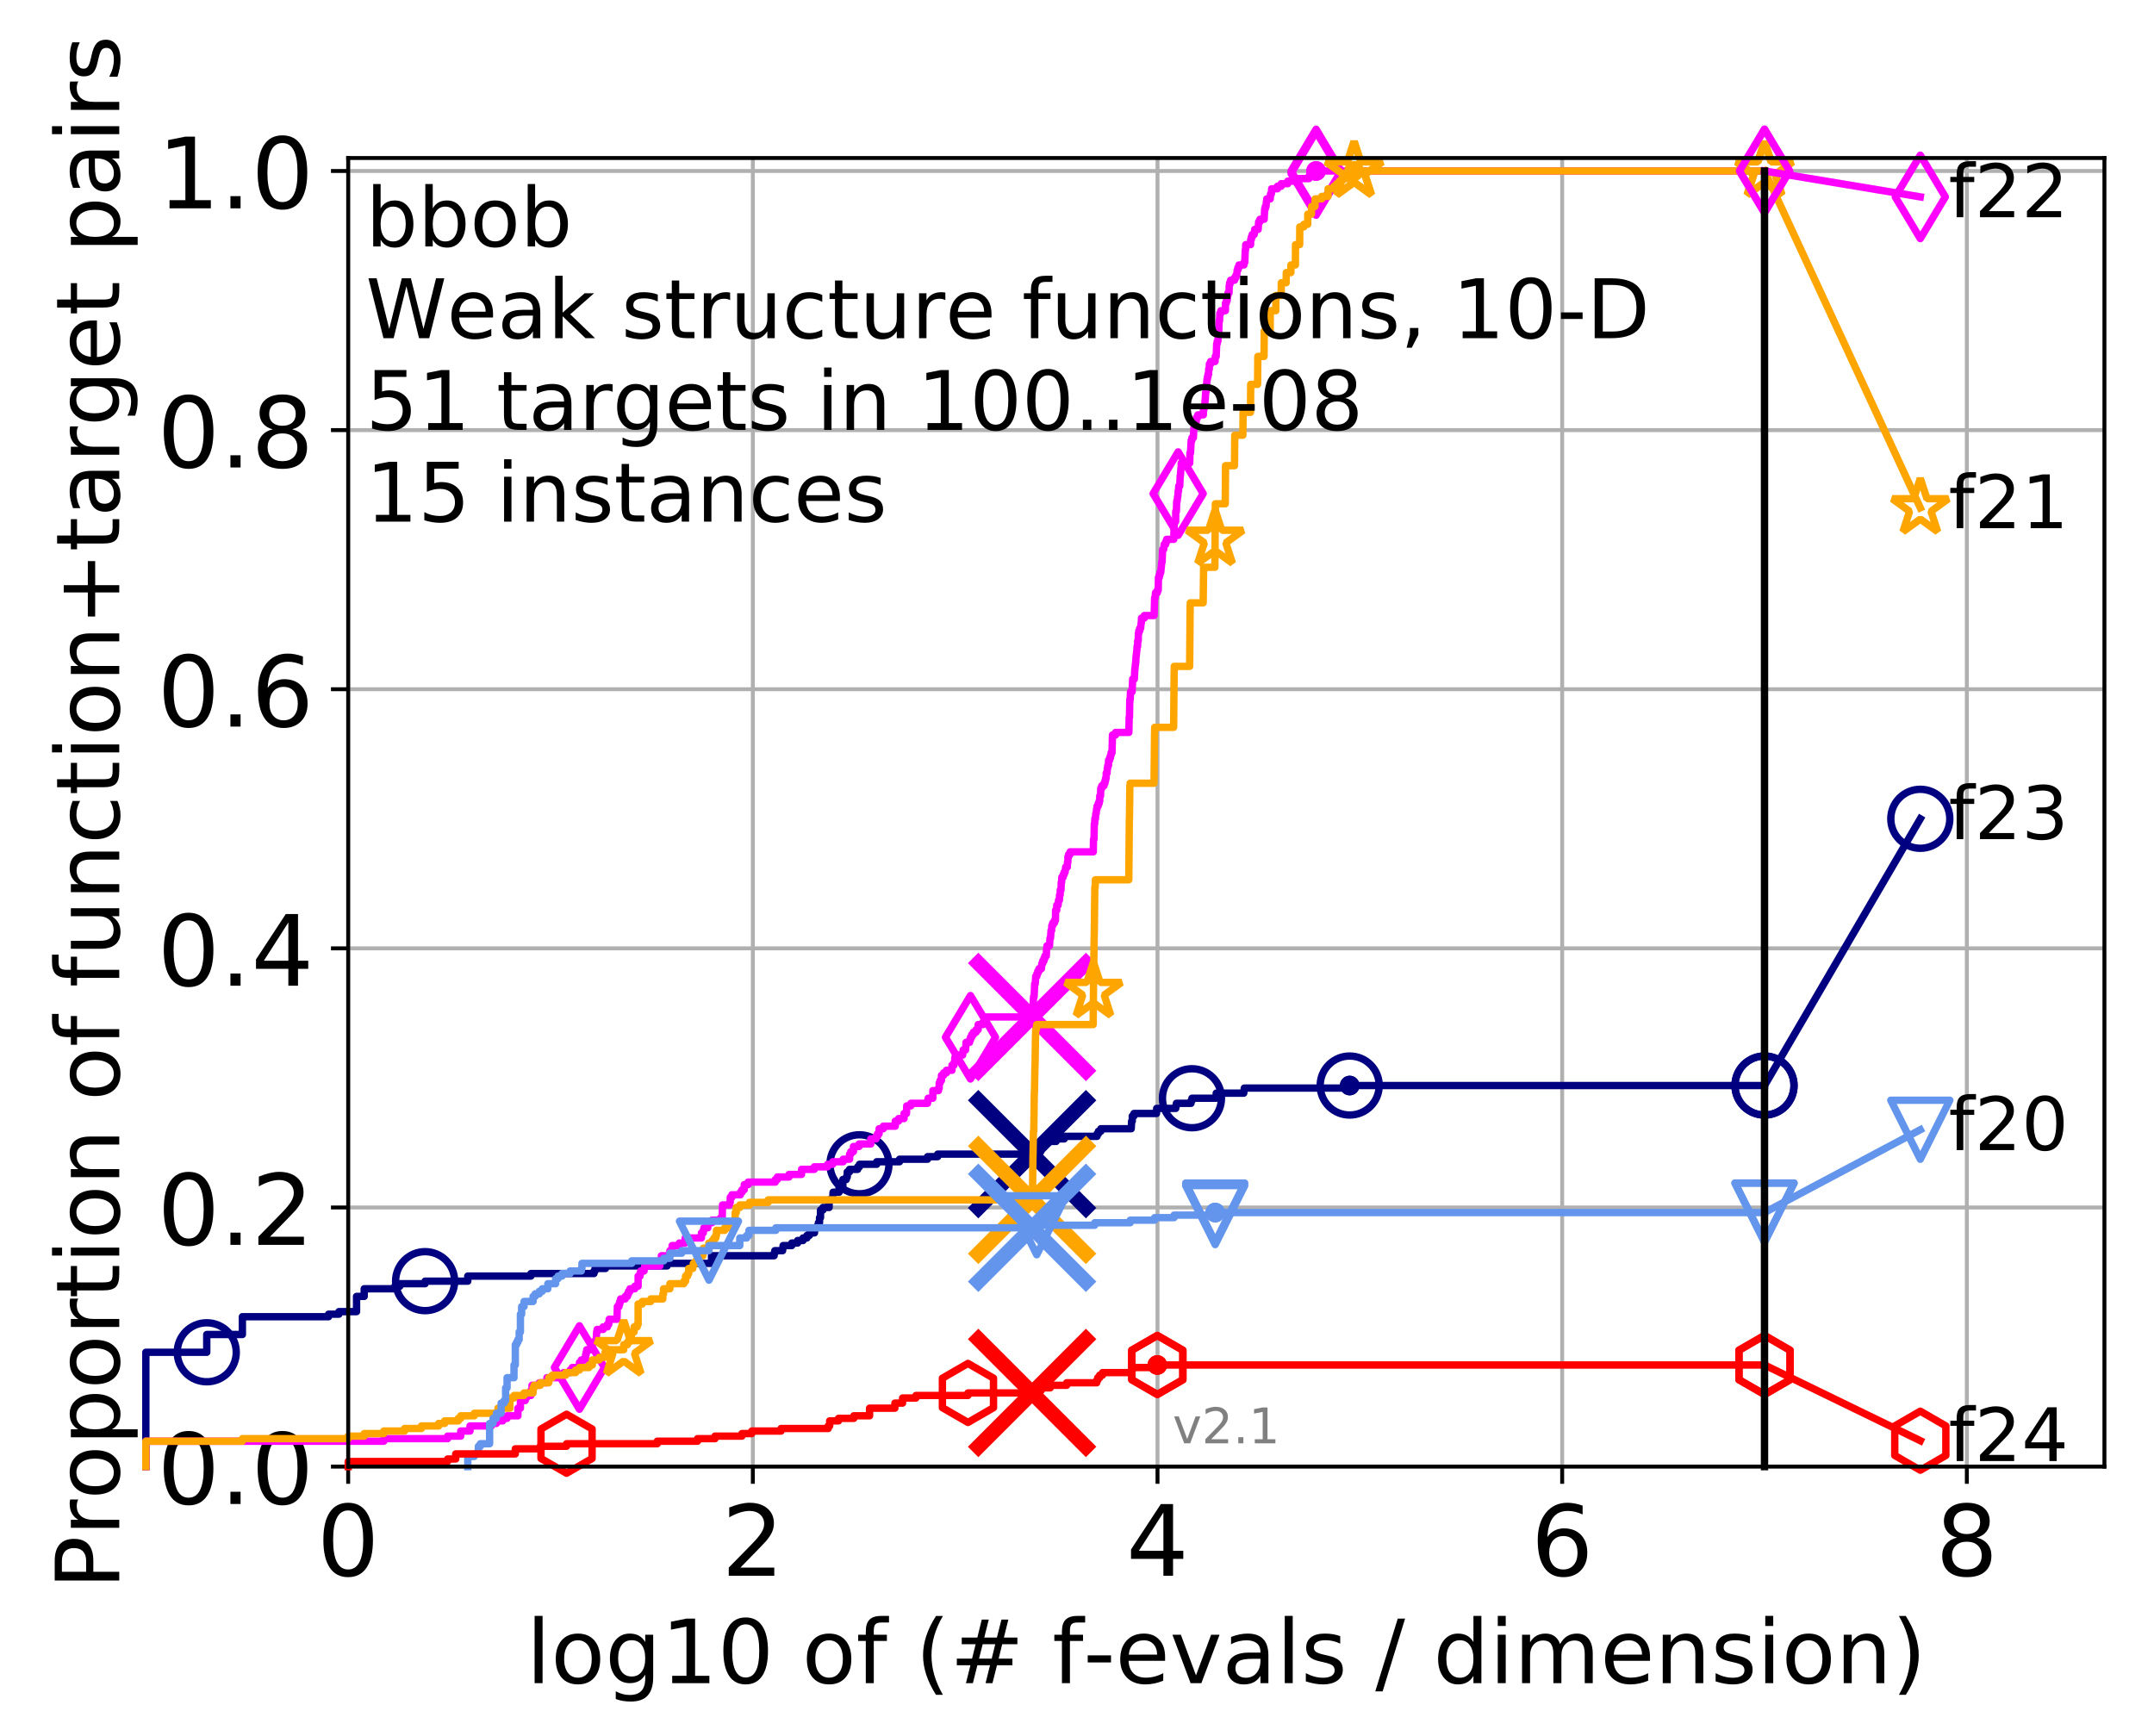 <?xml version="1.0" encoding="utf-8" standalone="no"?>
<!DOCTYPE svg PUBLIC "-//W3C//DTD SVG 1.1//EN"
  "http://www.w3.org/Graphics/SVG/1.1/DTD/svg11.dtd">
<!-- Created with matplotlib (http://matplotlib.org/) -->
<svg height="353pt" version="1.1" viewBox="0 0 438 353" width="438pt" xmlns="http://www.w3.org/2000/svg" xmlns:xlink="http://www.w3.org/1999/xlink">
 <defs>
  <style type="text/css">
*{stroke-linecap:butt;stroke-linejoin:round;}
  </style>
 </defs>
 <g id="figure_1">
  <g id="patch_1">
   <path d="M 0 353.222 
L 438.62 353.222 
L 438.62 0 
L 0 0 
z
" style="fill:#ffffff;"/>
  </g>
  <g id="axes_1">
   <g id="patch_2">
    <path d="M 70.8 298.245 
L 427.92 298.245 
L 427.92 32.133 
L 70.8 32.133 
z
" style="fill:#ffffff;"/>
   </g>
   <g id="matplotlib.axis_1">
    <g id="xtick_1">
     <g id="line2d_1">
      <path clip-path="url(#p0d0a090dd1)" d="M 70.8 298.245 
L 70.8 32.133 
" style="fill:none;stroke:#b0b0b0;stroke-linecap:square;stroke-width:0.8;"/>
     </g>
     <g id="line2d_2">
      <defs>
       <path d="M 0 0 
L 0 3.5 
" id="mf96029da77" style="stroke:#000000;stroke-width:0.8;"/>
      </defs>
      <g>
       <use style="stroke:#000000;stroke-width:0.8;" x="70.8" xlink:href="#mf96029da77" y="298.245"/>
      </g>
     </g>
     <g id="text_1">
      <!-- 0 -->
      <defs>
       <path d="M 31.781 66.406 
Q 24.172 66.406 20.328 58.906 
Q 16.5 51.422 16.5 36.375 
Q 16.5 21.391 20.328 13.891 
Q 24.172 6.391 31.781 6.391 
Q 39.453 6.391 43.281 13.891 
Q 47.125 21.391 47.125 36.375 
Q 47.125 51.422 43.281 58.906 
Q 39.453 66.406 31.781 66.406 
z
M 31.781 74.219 
Q 44.047 74.219 50.516 64.516 
Q 56.984 54.828 56.984 36.375 
Q 56.984 17.969 50.516 8.266 
Q 44.047 -1.422 31.781 -1.422 
Q 19.531 -1.422 13.062 8.266 
Q 6.594 17.969 6.594 36.375 
Q 6.594 54.828 13.062 64.516 
Q 19.531 74.219 31.781 74.219 
z
" id="DejaVuSans-30"/>
      </defs>
      <g transform="translate(64.438 320.442)scale(0.2 -0.2)">
       <use xlink:href="#DejaVuSans-30"/>
      </g>
     </g>
    </g>
    <g id="xtick_2">
     <g id="line2d_3">
      <path clip-path="url(#p0d0a090dd1)" d="M 153.086 298.245 
L 153.086 32.133 
" style="fill:none;stroke:#b0b0b0;stroke-linecap:square;stroke-width:0.8;"/>
     </g>
     <g id="line2d_4">
      <g>
       <use style="stroke:#000000;stroke-width:0.8;" x="153.086" xlink:href="#mf96029da77" y="298.245"/>
      </g>
     </g>
     <g id="text_2">
      <!-- 2 -->
      <defs>
       <path d="M 19.188 8.297 
L 53.609 8.297 
L 53.609 0 
L 7.328 0 
L 7.328 8.297 
Q 12.938 14.109 22.625 23.891 
Q 32.328 33.688 34.812 36.531 
Q 39.547 41.844 41.422 45.531 
Q 43.312 49.219 43.312 52.781 
Q 43.312 58.594 39.234 62.25 
Q 35.156 65.922 28.609 65.922 
Q 23.969 65.922 18.812 64.312 
Q 13.672 62.703 7.812 59.422 
L 7.812 69.391 
Q 13.766 71.781 18.938 73 
Q 24.125 74.219 28.422 74.219 
Q 39.75 74.219 46.484 68.547 
Q 53.219 62.891 53.219 53.422 
Q 53.219 48.922 51.531 44.891 
Q 49.859 40.875 45.406 35.406 
Q 44.188 33.984 37.641 27.219 
Q 31.109 20.453 19.188 8.297 
z
" id="DejaVuSans-32"/>
      </defs>
      <g transform="translate(146.723 320.442)scale(0.2 -0.2)">
       <use xlink:href="#DejaVuSans-32"/>
      </g>
     </g>
    </g>
    <g id="xtick_3">
     <g id="line2d_5">
      <path clip-path="url(#p0d0a090dd1)" d="M 235.371 298.245 
L 235.371 32.133 
" style="fill:none;stroke:#b0b0b0;stroke-linecap:square;stroke-width:0.8;"/>
     </g>
     <g id="line2d_6">
      <g>
       <use style="stroke:#000000;stroke-width:0.8;" x="235.371" xlink:href="#mf96029da77" y="298.245"/>
      </g>
     </g>
     <g id="text_3">
      <!-- 4 -->
      <defs>
       <path d="M 37.797 64.312 
L 12.891 25.391 
L 37.797 25.391 
z
M 35.203 72.906 
L 47.609 72.906 
L 47.609 25.391 
L 58.016 25.391 
L 58.016 17.188 
L 47.609 17.188 
L 47.609 0 
L 37.797 0 
L 37.797 17.188 
L 4.891 17.188 
L 4.891 26.703 
z
" id="DejaVuSans-34"/>
      </defs>
      <g transform="translate(229.009 320.442)scale(0.2 -0.2)">
       <use xlink:href="#DejaVuSans-34"/>
      </g>
     </g>
    </g>
    <g id="xtick_4">
     <g id="line2d_7">
      <path clip-path="url(#p0d0a090dd1)" d="M 317.657 298.245 
L 317.657 32.133 
" style="fill:none;stroke:#b0b0b0;stroke-linecap:square;stroke-width:0.8;"/>
     </g>
     <g id="line2d_8">
      <g>
       <use style="stroke:#000000;stroke-width:0.8;" x="317.657" xlink:href="#mf96029da77" y="298.245"/>
      </g>
     </g>
     <g id="text_4">
      <!-- 6 -->
      <defs>
       <path d="M 33.016 40.375 
Q 26.375 40.375 22.484 35.828 
Q 18.609 31.297 18.609 23.391 
Q 18.609 15.531 22.484 10.953 
Q 26.375 6.391 33.016 6.391 
Q 39.656 6.391 43.531 10.953 
Q 47.406 15.531 47.406 23.391 
Q 47.406 31.297 43.531 35.828 
Q 39.656 40.375 33.016 40.375 
z
M 52.594 71.297 
L 52.594 62.312 
Q 48.875 64.062 45.094 64.984 
Q 41.312 65.922 37.594 65.922 
Q 27.828 65.922 22.672 59.328 
Q 17.531 52.734 16.797 39.406 
Q 19.672 43.656 24.016 45.922 
Q 28.375 48.188 33.594 48.188 
Q 44.578 48.188 50.953 41.516 
Q 57.328 34.859 57.328 23.391 
Q 57.328 12.156 50.688 5.359 
Q 44.047 -1.422 33.016 -1.422 
Q 20.359 -1.422 13.672 8.266 
Q 6.984 17.969 6.984 36.375 
Q 6.984 53.656 15.188 63.938 
Q 23.391 74.219 37.203 74.219 
Q 40.922 74.219 44.703 73.484 
Q 48.484 72.75 52.594 71.297 
z
" id="DejaVuSans-36"/>
      </defs>
      <g transform="translate(311.295 320.442)scale(0.2 -0.2)">
       <use xlink:href="#DejaVuSans-36"/>
      </g>
     </g>
    </g>
    <g id="xtick_5">
     <g id="line2d_9">
      <path clip-path="url(#p0d0a090dd1)" d="M 399.943 298.245 
L 399.943 32.133 
" style="fill:none;stroke:#b0b0b0;stroke-linecap:square;stroke-width:0.8;"/>
     </g>
     <g id="line2d_10">
      <g>
       <use style="stroke:#000000;stroke-width:0.8;" x="399.943" xlink:href="#mf96029da77" y="298.245"/>
      </g>
     </g>
     <g id="text_5">
      <!-- 8 -->
      <defs>
       <path d="M 31.781 34.625 
Q 24.75 34.625 20.719 30.859 
Q 16.703 27.094 16.703 20.516 
Q 16.703 13.922 20.719 10.156 
Q 24.75 6.391 31.781 6.391 
Q 38.812 6.391 42.859 10.172 
Q 46.922 13.969 46.922 20.516 
Q 46.922 27.094 42.891 30.859 
Q 38.875 34.625 31.781 34.625 
z
M 21.922 38.812 
Q 15.578 40.375 12.031 44.719 
Q 8.5 49.078 8.5 55.328 
Q 8.5 64.062 14.719 69.141 
Q 20.953 74.219 31.781 74.219 
Q 42.672 74.219 48.875 69.141 
Q 55.078 64.062 55.078 55.328 
Q 55.078 49.078 51.531 44.719 
Q 48 40.375 41.703 38.812 
Q 48.828 37.156 52.797 32.312 
Q 56.781 27.484 56.781 20.516 
Q 56.781 9.906 50.312 4.234 
Q 43.844 -1.422 31.781 -1.422 
Q 19.734 -1.422 13.25 4.234 
Q 6.781 9.906 6.781 20.516 
Q 6.781 27.484 10.781 32.312 
Q 14.797 37.156 21.922 38.812 
z
M 18.312 54.391 
Q 18.312 48.734 21.844 45.562 
Q 25.391 42.391 31.781 42.391 
Q 38.141 42.391 41.719 45.562 
Q 45.312 48.734 45.312 54.391 
Q 45.312 60.062 41.719 63.234 
Q 38.141 66.406 31.781 66.406 
Q 25.391 66.406 21.844 63.234 
Q 18.312 60.062 18.312 54.391 
z
" id="DejaVuSans-38"/>
      </defs>
      <g transform="translate(393.58 320.442)scale(0.2 -0.2)">
       <use xlink:href="#DejaVuSans-38"/>
      </g>
     </g>
    </g>
    <g id="text_6">
     <!-- log10 of (# f-evals / dimension) -->
     <defs>
      <path d="M 9.422 75.984 
L 18.406 75.984 
L 18.406 0 
L 9.422 0 
z
" id="DejaVuSans-6c"/>
      <path d="M 30.609 48.391 
Q 23.391 48.391 19.188 42.75 
Q 14.984 37.109 14.984 27.297 
Q 14.984 17.484 19.156 11.844 
Q 23.344 6.203 30.609 6.203 
Q 37.797 6.203 41.984 11.859 
Q 46.188 17.531 46.188 27.297 
Q 46.188 37.016 41.984 42.703 
Q 37.797 48.391 30.609 48.391 
z
M 30.609 56 
Q 42.328 56 49.016 48.375 
Q 55.719 40.766 55.719 27.297 
Q 55.719 13.875 49.016 6.219 
Q 42.328 -1.422 30.609 -1.422 
Q 18.844 -1.422 12.172 6.219 
Q 5.516 13.875 5.516 27.297 
Q 5.516 40.766 12.172 48.375 
Q 18.844 56 30.609 56 
z
" id="DejaVuSans-6f"/>
      <path d="M 45.406 27.984 
Q 45.406 37.75 41.375 43.109 
Q 37.359 48.484 30.078 48.484 
Q 22.859 48.484 18.828 43.109 
Q 14.797 37.75 14.797 27.984 
Q 14.797 18.266 18.828 12.891 
Q 22.859 7.516 30.078 7.516 
Q 37.359 7.516 41.375 12.891 
Q 45.406 18.266 45.406 27.984 
z
M 54.391 6.781 
Q 54.391 -7.172 48.188 -13.984 
Q 42 -20.797 29.203 -20.797 
Q 24.469 -20.797 20.266 -20.094 
Q 16.062 -19.391 12.109 -17.922 
L 12.109 -9.188 
Q 16.062 -11.328 19.922 -12.344 
Q 23.781 -13.375 27.781 -13.375 
Q 36.625 -13.375 41.016 -8.766 
Q 45.406 -4.156 45.406 5.172 
L 45.406 9.625 
Q 42.625 4.781 38.281 2.391 
Q 33.938 0 27.875 0 
Q 17.828 0 11.672 7.656 
Q 5.516 15.328 5.516 27.984 
Q 5.516 40.672 11.672 48.328 
Q 17.828 56 27.875 56 
Q 33.938 56 38.281 53.609 
Q 42.625 51.219 45.406 46.391 
L 45.406 54.688 
L 54.391 54.688 
z
" id="DejaVuSans-67"/>
      <path d="M 12.406 8.297 
L 28.516 8.297 
L 28.516 63.922 
L 10.984 60.406 
L 10.984 69.391 
L 28.422 72.906 
L 38.281 72.906 
L 38.281 8.297 
L 54.391 8.297 
L 54.391 0 
L 12.406 0 
z
" id="DejaVuSans-31"/>
      <path id="DejaVuSans-20"/>
      <path d="M 37.109 75.984 
L 37.109 68.5 
L 28.516 68.5 
Q 23.688 68.5 21.797 66.547 
Q 19.922 64.594 19.922 59.516 
L 19.922 54.688 
L 34.719 54.688 
L 34.719 47.703 
L 19.922 47.703 
L 19.922 0 
L 10.891 0 
L 10.891 47.703 
L 2.297 47.703 
L 2.297 54.688 
L 10.891 54.688 
L 10.891 58.5 
Q 10.891 67.625 15.141 71.797 
Q 19.391 75.984 28.609 75.984 
z
" id="DejaVuSans-66"/>
      <path d="M 31 75.875 
Q 24.469 64.656 21.281 53.656 
Q 18.109 42.672 18.109 31.391 
Q 18.109 20.125 21.312 9.062 
Q 24.516 -2 31 -13.188 
L 23.188 -13.188 
Q 15.875 -1.703 12.234 9.375 
Q 8.594 20.453 8.594 31.391 
Q 8.594 42.281 12.203 53.312 
Q 15.828 64.359 23.188 75.875 
z
" id="DejaVuSans-28"/>
      <path d="M 51.125 44 
L 36.922 44 
L 32.812 27.688 
L 47.125 27.688 
z
M 43.797 71.781 
L 38.719 51.516 
L 52.984 51.516 
L 58.109 71.781 
L 65.922 71.781 
L 60.891 51.516 
L 76.125 51.516 
L 76.125 44 
L 58.984 44 
L 54.984 27.688 
L 70.516 27.688 
L 70.516 20.219 
L 53.078 20.219 
L 48 0 
L 40.188 0 
L 45.219 20.219 
L 30.906 20.219 
L 25.875 0 
L 18.016 0 
L 23.094 20.219 
L 7.719 20.219 
L 7.719 27.688 
L 24.906 27.688 
L 29 44 
L 13.281 44 
L 13.281 51.516 
L 30.906 51.516 
L 35.891 71.781 
z
" id="DejaVuSans-23"/>
      <path d="M 4.891 31.391 
L 31.203 31.391 
L 31.203 23.391 
L 4.891 23.391 
z
" id="DejaVuSans-2d"/>
      <path d="M 56.203 29.594 
L 56.203 25.203 
L 14.891 25.203 
Q 15.484 15.922 20.484 11.062 
Q 25.484 6.203 34.422 6.203 
Q 39.594 6.203 44.453 7.469 
Q 49.312 8.734 54.109 11.281 
L 54.109 2.781 
Q 49.266 0.734 44.188 -0.344 
Q 39.109 -1.422 33.891 -1.422 
Q 20.797 -1.422 13.156 6.188 
Q 5.516 13.812 5.516 26.812 
Q 5.516 40.234 12.766 48.109 
Q 20.016 56 32.328 56 
Q 43.359 56 49.781 48.891 
Q 56.203 41.797 56.203 29.594 
z
M 47.219 32.234 
Q 47.125 39.594 43.094 43.984 
Q 39.062 48.391 32.422 48.391 
Q 24.906 48.391 20.391 44.141 
Q 15.875 39.891 15.188 32.172 
z
" id="DejaVuSans-65"/>
      <path d="M 2.984 54.688 
L 12.5 54.688 
L 29.594 8.797 
L 46.688 54.688 
L 56.203 54.688 
L 35.688 0 
L 23.484 0 
z
" id="DejaVuSans-76"/>
      <path d="M 34.281 27.484 
Q 23.391 27.484 19.188 25 
Q 14.984 22.516 14.984 16.5 
Q 14.984 11.719 18.141 8.906 
Q 21.297 6.109 26.703 6.109 
Q 34.188 6.109 38.703 11.406 
Q 43.219 16.703 43.219 25.484 
L 43.219 27.484 
z
M 52.203 31.203 
L 52.203 0 
L 43.219 0 
L 43.219 8.297 
Q 40.141 3.328 35.547 0.953 
Q 30.953 -1.422 24.312 -1.422 
Q 15.922 -1.422 10.953 3.297 
Q 6 8.016 6 15.922 
Q 6 25.141 12.172 29.828 
Q 18.359 34.516 30.609 34.516 
L 43.219 34.516 
L 43.219 35.406 
Q 43.219 41.609 39.141 45 
Q 35.062 48.391 27.688 48.391 
Q 23 48.391 18.547 47.266 
Q 14.109 46.141 10.016 43.891 
L 10.016 52.203 
Q 14.938 54.109 19.578 55.047 
Q 24.219 56 28.609 56 
Q 40.484 56 46.344 49.844 
Q 52.203 43.703 52.203 31.203 
z
" id="DejaVuSans-61"/>
      <path d="M 44.281 53.078 
L 44.281 44.578 
Q 40.484 46.531 36.375 47.5 
Q 32.281 48.484 27.875 48.484 
Q 21.188 48.484 17.844 46.438 
Q 14.5 44.391 14.5 40.281 
Q 14.5 37.156 16.891 35.375 
Q 19.281 33.594 26.516 31.984 
L 29.594 31.297 
Q 39.156 29.25 43.188 25.516 
Q 47.219 21.781 47.219 15.094 
Q 47.219 7.469 41.188 3.016 
Q 35.156 -1.422 24.609 -1.422 
Q 20.219 -1.422 15.453 -0.562 
Q 10.688 0.297 5.422 2 
L 5.422 11.281 
Q 10.406 8.688 15.234 7.391 
Q 20.062 6.109 24.812 6.109 
Q 31.156 6.109 34.562 8.281 
Q 37.984 10.453 37.984 14.406 
Q 37.984 18.062 35.516 20.016 
Q 33.062 21.969 24.703 23.781 
L 21.578 24.516 
Q 13.234 26.266 9.516 29.906 
Q 5.812 33.547 5.812 39.891 
Q 5.812 47.609 11.281 51.797 
Q 16.75 56 26.812 56 
Q 31.781 56 36.172 55.266 
Q 40.578 54.547 44.281 53.078 
z
" id="DejaVuSans-73"/>
      <path d="M 25.391 72.906 
L 33.688 72.906 
L 8.297 -9.281 
L 0 -9.281 
z
" id="DejaVuSans-2f"/>
      <path d="M 45.406 46.391 
L 45.406 75.984 
L 54.391 75.984 
L 54.391 0 
L 45.406 0 
L 45.406 8.203 
Q 42.578 3.328 38.25 0.953 
Q 33.938 -1.422 27.875 -1.422 
Q 17.969 -1.422 11.734 6.484 
Q 5.516 14.406 5.516 27.297 
Q 5.516 40.188 11.734 48.094 
Q 17.969 56 27.875 56 
Q 33.938 56 38.25 53.625 
Q 42.578 51.266 45.406 46.391 
z
M 14.797 27.297 
Q 14.797 17.391 18.875 11.75 
Q 22.953 6.109 30.078 6.109 
Q 37.203 6.109 41.297 11.75 
Q 45.406 17.391 45.406 27.297 
Q 45.406 37.203 41.297 42.844 
Q 37.203 48.484 30.078 48.484 
Q 22.953 48.484 18.875 42.844 
Q 14.797 37.203 14.797 27.297 
z
" id="DejaVuSans-64"/>
      <path d="M 9.422 54.688 
L 18.406 54.688 
L 18.406 0 
L 9.422 0 
z
M 9.422 75.984 
L 18.406 75.984 
L 18.406 64.594 
L 9.422 64.594 
z
" id="DejaVuSans-69"/>
      <path d="M 52 44.188 
Q 55.375 50.25 60.062 53.125 
Q 64.75 56 71.094 56 
Q 79.641 56 84.281 50.016 
Q 88.922 44.047 88.922 33.016 
L 88.922 0 
L 79.891 0 
L 79.891 32.719 
Q 79.891 40.578 77.094 44.375 
Q 74.312 48.188 68.609 48.188 
Q 61.625 48.188 57.562 43.547 
Q 53.516 38.922 53.516 30.906 
L 53.516 0 
L 44.484 0 
L 44.484 32.719 
Q 44.484 40.625 41.703 44.406 
Q 38.922 48.188 33.109 48.188 
Q 26.219 48.188 22.156 43.531 
Q 18.109 38.875 18.109 30.906 
L 18.109 0 
L 9.078 0 
L 9.078 54.688 
L 18.109 54.688 
L 18.109 46.188 
Q 21.188 51.219 25.484 53.609 
Q 29.781 56 35.688 56 
Q 41.656 56 45.828 52.969 
Q 50 49.953 52 44.188 
z
" id="DejaVuSans-6d"/>
      <path d="M 54.891 33.016 
L 54.891 0 
L 45.906 0 
L 45.906 32.719 
Q 45.906 40.484 42.875 44.328 
Q 39.844 48.188 33.797 48.188 
Q 26.516 48.188 22.312 43.547 
Q 18.109 38.922 18.109 30.906 
L 18.109 0 
L 9.078 0 
L 9.078 54.688 
L 18.109 54.688 
L 18.109 46.188 
Q 21.344 51.125 25.703 53.562 
Q 30.078 56 35.797 56 
Q 45.219 56 50.047 50.172 
Q 54.891 44.344 54.891 33.016 
z
" id="DejaVuSans-6e"/>
      <path d="M 8.016 75.875 
L 15.828 75.875 
Q 23.141 64.359 26.781 53.312 
Q 30.422 42.281 30.422 31.391 
Q 30.422 20.453 26.781 9.375 
Q 23.141 -1.703 15.828 -13.188 
L 8.016 -13.188 
Q 14.5 -2 17.703 9.062 
Q 20.906 20.125 20.906 31.391 
Q 20.906 42.672 17.703 53.656 
Q 14.5 64.656 8.016 75.875 
z
" id="DejaVuSans-29"/>
     </defs>
     <g transform="translate(107.015 342.279)scale(0.18 -0.18)">
      <use xlink:href="#DejaVuSans-6c"/>
      <use x="27.783" xlink:href="#DejaVuSans-6f"/>
      <use x="88.965" xlink:href="#DejaVuSans-67"/>
      <use x="152.441" xlink:href="#DejaVuSans-31"/>
      <use x="216.064" xlink:href="#DejaVuSans-30"/>
      <use x="279.688" xlink:href="#DejaVuSans-20"/>
      <use x="311.475" xlink:href="#DejaVuSans-6f"/>
      <use x="372.656" xlink:href="#DejaVuSans-66"/>
      <use x="407.861" xlink:href="#DejaVuSans-20"/>
      <use x="439.648" xlink:href="#DejaVuSans-28"/>
      <use x="478.662" xlink:href="#DejaVuSans-23"/>
      <use x="562.451" xlink:href="#DejaVuSans-20"/>
      <use x="594.238" xlink:href="#DejaVuSans-66"/>
      <use x="629.365" xlink:href="#DejaVuSans-2d"/>
      <use x="665.449" xlink:href="#DejaVuSans-65"/>
      <use x="726.973" xlink:href="#DejaVuSans-76"/>
      <use x="786.152" xlink:href="#DejaVuSans-61"/>
      <use x="847.432" xlink:href="#DejaVuSans-6c"/>
      <use x="875.215" xlink:href="#DejaVuSans-73"/>
      <use x="927.314" xlink:href="#DejaVuSans-20"/>
      <use x="959.102" xlink:href="#DejaVuSans-2f"/>
      <use x="992.793" xlink:href="#DejaVuSans-20"/>
      <use x="1024.58" xlink:href="#DejaVuSans-64"/>
      <use x="1088.057" xlink:href="#DejaVuSans-69"/>
      <use x="1115.84" xlink:href="#DejaVuSans-6d"/>
      <use x="1213.252" xlink:href="#DejaVuSans-65"/>
      <use x="1274.775" xlink:href="#DejaVuSans-6e"/>
      <use x="1338.154" xlink:href="#DejaVuSans-73"/>
      <use x="1390.254" xlink:href="#DejaVuSans-69"/>
      <use x="1418.037" xlink:href="#DejaVuSans-6f"/>
      <use x="1479.219" xlink:href="#DejaVuSans-6e"/>
      <use x="1542.598" xlink:href="#DejaVuSans-29"/>
     </g>
    </g>
   </g>
   <g id="matplotlib.axis_2">
    <g id="ytick_1">
     <g id="line2d_11">
      <path clip-path="url(#p0d0a090dd1)" d="M 70.8 298.245 
L 427.92 298.245 
" style="fill:none;stroke:#b0b0b0;stroke-linecap:square;stroke-width:0.8;"/>
     </g>
     <g id="line2d_12">
      <defs>
       <path d="M 0 0 
L -3.5 0 
" id="m364087a3e9" style="stroke:#000000;stroke-width:0.8;"/>
      </defs>
      <g>
       <use style="stroke:#000000;stroke-width:0.8;" x="70.8" xlink:href="#m364087a3e9" y="298.245"/>
      </g>
     </g>
     <g id="text_7">
      <!-- 0.0 -->
      <defs>
       <path d="M 10.688 12.406 
L 21 12.406 
L 21 0 
L 10.688 0 
z
" id="DejaVuSans-2e"/>
      </defs>
      <g transform="translate(31.994 305.844)scale(0.2 -0.2)">
       <use xlink:href="#DejaVuSans-30"/>
       <use x="63.623" xlink:href="#DejaVuSans-2e"/>
       <use x="95.41" xlink:href="#DejaVuSans-30"/>
      </g>
     </g>
    </g>
    <g id="ytick_2">
     <g id="line2d_13">
      <path clip-path="url(#p0d0a090dd1)" d="M 70.8 245.55 
L 427.92 245.55 
" style="fill:none;stroke:#b0b0b0;stroke-linecap:square;stroke-width:0.8;"/>
     </g>
     <g id="line2d_14">
      <g>
       <use style="stroke:#000000;stroke-width:0.8;" x="70.8" xlink:href="#m364087a3e9" y="245.55"/>
      </g>
     </g>
     <g id="text_8">
      <!-- 0.2 -->
      <g transform="translate(31.994 253.148)scale(0.2 -0.2)">
       <use xlink:href="#DejaVuSans-30"/>
       <use x="63.623" xlink:href="#DejaVuSans-2e"/>
       <use x="95.41" xlink:href="#DejaVuSans-32"/>
      </g>
     </g>
    </g>
    <g id="ytick_3">
     <g id="line2d_15">
      <path clip-path="url(#p0d0a090dd1)" d="M 70.8 192.854 
L 427.92 192.854 
" style="fill:none;stroke:#b0b0b0;stroke-linecap:square;stroke-width:0.8;"/>
     </g>
     <g id="line2d_16">
      <g>
       <use style="stroke:#000000;stroke-width:0.8;" x="70.8" xlink:href="#m364087a3e9" y="192.854"/>
      </g>
     </g>
     <g id="text_9">
      <!-- 0.4 -->
      <g transform="translate(31.994 200.453)scale(0.2 -0.2)">
       <use xlink:href="#DejaVuSans-30"/>
       <use x="63.623" xlink:href="#DejaVuSans-2e"/>
       <use x="95.41" xlink:href="#DejaVuSans-34"/>
      </g>
     </g>
    </g>
    <g id="ytick_4">
     <g id="line2d_17">
      <path clip-path="url(#p0d0a090dd1)" d="M 70.8 140.159 
L 427.92 140.159 
" style="fill:none;stroke:#b0b0b0;stroke-linecap:square;stroke-width:0.8;"/>
     </g>
     <g id="line2d_18">
      <g>
       <use style="stroke:#000000;stroke-width:0.8;" x="70.8" xlink:href="#m364087a3e9" y="140.159"/>
      </g>
     </g>
     <g id="text_10">
      <!-- 0.6 -->
      <g transform="translate(31.994 147.757)scale(0.2 -0.2)">
       <use xlink:href="#DejaVuSans-30"/>
       <use x="63.623" xlink:href="#DejaVuSans-2e"/>
       <use x="95.41" xlink:href="#DejaVuSans-36"/>
      </g>
     </g>
    </g>
    <g id="ytick_5">
     <g id="line2d_19">
      <path clip-path="url(#p0d0a090dd1)" d="M 70.8 87.464 
L 427.92 87.464 
" style="fill:none;stroke:#b0b0b0;stroke-linecap:square;stroke-width:0.8;"/>
     </g>
     <g id="line2d_20">
      <g>
       <use style="stroke:#000000;stroke-width:0.8;" x="70.8" xlink:href="#m364087a3e9" y="87.464"/>
      </g>
     </g>
     <g id="text_11">
      <!-- 0.8 -->
      <g transform="translate(31.994 95.062)scale(0.2 -0.2)">
       <use xlink:href="#DejaVuSans-30"/>
       <use x="63.623" xlink:href="#DejaVuSans-2e"/>
       <use x="95.41" xlink:href="#DejaVuSans-38"/>
      </g>
     </g>
    </g>
    <g id="ytick_6">
     <g id="line2d_21">
      <path clip-path="url(#p0d0a090dd1)" d="M 70.8 34.768 
L 427.92 34.768 
" style="fill:none;stroke:#b0b0b0;stroke-linecap:square;stroke-width:0.8;"/>
     </g>
     <g id="line2d_22">
      <g>
       <use style="stroke:#000000;stroke-width:0.8;" x="70.8" xlink:href="#m364087a3e9" y="34.768"/>
      </g>
     </g>
     <g id="text_12">
      <!-- 1.0 -->
      <g transform="translate(31.994 42.367)scale(0.2 -0.2)">
       <use xlink:href="#DejaVuSans-31"/>
       <use x="63.623" xlink:href="#DejaVuSans-2e"/>
       <use x="95.41" xlink:href="#DejaVuSans-30"/>
      </g>
     </g>
    </g>
    <g id="text_13">
     <!-- Proportion of function+target pairs -->
     <defs>
      <path d="M 19.672 64.797 
L 19.672 37.406 
L 32.078 37.406 
Q 38.969 37.406 42.719 40.969 
Q 46.484 44.531 46.484 51.125 
Q 46.484 57.672 42.719 61.234 
Q 38.969 64.797 32.078 64.797 
z
M 9.812 72.906 
L 32.078 72.906 
Q 44.344 72.906 50.609 67.359 
Q 56.891 61.812 56.891 51.125 
Q 56.891 40.328 50.609 34.812 
Q 44.344 29.297 32.078 29.297 
L 19.672 29.297 
L 19.672 0 
L 9.812 0 
z
" id="DejaVuSans-50"/>
      <path d="M 41.109 46.297 
Q 39.594 47.172 37.812 47.578 
Q 36.031 48 33.891 48 
Q 26.266 48 22.188 43.047 
Q 18.109 38.094 18.109 28.812 
L 18.109 0 
L 9.078 0 
L 9.078 54.688 
L 18.109 54.688 
L 18.109 46.188 
Q 20.953 51.172 25.484 53.578 
Q 30.031 56 36.531 56 
Q 37.453 56 38.578 55.875 
Q 39.703 55.766 41.062 55.516 
z
" id="DejaVuSans-72"/>
      <path d="M 18.109 8.203 
L 18.109 -20.797 
L 9.078 -20.797 
L 9.078 54.688 
L 18.109 54.688 
L 18.109 46.391 
Q 20.953 51.266 25.266 53.625 
Q 29.594 56 35.594 56 
Q 45.562 56 51.781 48.094 
Q 58.016 40.188 58.016 27.297 
Q 58.016 14.406 51.781 6.484 
Q 45.562 -1.422 35.594 -1.422 
Q 29.594 -1.422 25.266 0.953 
Q 20.953 3.328 18.109 8.203 
z
M 48.688 27.297 
Q 48.688 37.203 44.609 42.844 
Q 40.531 48.484 33.406 48.484 
Q 26.266 48.484 22.188 42.844 
Q 18.109 37.203 18.109 27.297 
Q 18.109 17.391 22.188 11.75 
Q 26.266 6.109 33.406 6.109 
Q 40.531 6.109 44.609 11.75 
Q 48.688 17.391 48.688 27.297 
z
" id="DejaVuSans-70"/>
      <path d="M 18.312 70.219 
L 18.312 54.688 
L 36.812 54.688 
L 36.812 47.703 
L 18.312 47.703 
L 18.312 18.016 
Q 18.312 11.328 20.141 9.422 
Q 21.969 7.516 27.594 7.516 
L 36.812 7.516 
L 36.812 0 
L 27.594 0 
Q 17.188 0 13.234 3.875 
Q 9.281 7.766 9.281 18.016 
L 9.281 47.703 
L 2.688 47.703 
L 2.688 54.688 
L 9.281 54.688 
L 9.281 70.219 
z
" id="DejaVuSans-74"/>
      <path d="M 8.5 21.578 
L 8.5 54.688 
L 17.484 54.688 
L 17.484 21.922 
Q 17.484 14.156 20.5 10.266 
Q 23.531 6.391 29.594 6.391 
Q 36.859 6.391 41.078 11.031 
Q 45.312 15.672 45.312 23.688 
L 45.312 54.688 
L 54.297 54.688 
L 54.297 0 
L 45.312 0 
L 45.312 8.406 
Q 42.047 3.422 37.719 1 
Q 33.406 -1.422 27.688 -1.422 
Q 18.266 -1.422 13.375 4.438 
Q 8.5 10.297 8.5 21.578 
z
M 31.109 56 
z
" id="DejaVuSans-75"/>
      <path d="M 48.781 52.594 
L 48.781 44.188 
Q 44.969 46.297 41.141 47.344 
Q 37.312 48.391 33.406 48.391 
Q 24.656 48.391 19.812 42.844 
Q 14.984 37.312 14.984 27.297 
Q 14.984 17.281 19.812 11.734 
Q 24.656 6.203 33.406 6.203 
Q 37.312 6.203 41.141 7.25 
Q 44.969 8.297 48.781 10.406 
L 48.781 2.094 
Q 45.016 0.344 40.984 -0.531 
Q 36.969 -1.422 32.422 -1.422 
Q 20.062 -1.422 12.781 6.344 
Q 5.516 14.109 5.516 27.297 
Q 5.516 40.672 12.859 48.328 
Q 20.219 56 33.016 56 
Q 37.156 56 41.109 55.141 
Q 45.062 54.297 48.781 52.594 
z
" id="DejaVuSans-63"/>
      <path d="M 46 62.703 
L 46 35.5 
L 73.188 35.5 
L 73.188 27.203 
L 46 27.203 
L 46 0 
L 37.797 0 
L 37.797 27.203 
L 10.594 27.203 
L 10.594 35.5 
L 37.797 35.5 
L 37.797 62.703 
z
" id="DejaVuSans-2b"/>
     </defs>
     <g transform="translate(24.25 323.179)rotate(-90)scale(0.18 -0.18)">
      <use xlink:href="#DejaVuSans-50"/>
      <use x="60.287" xlink:href="#DejaVuSans-72"/>
      <use x="101.369" xlink:href="#DejaVuSans-6f"/>
      <use x="162.551" xlink:href="#DejaVuSans-70"/>
      <use x="226.027" xlink:href="#DejaVuSans-6f"/>
      <use x="287.209" xlink:href="#DejaVuSans-72"/>
      <use x="328.322" xlink:href="#DejaVuSans-74"/>
      <use x="367.531" xlink:href="#DejaVuSans-69"/>
      <use x="395.314" xlink:href="#DejaVuSans-6f"/>
      <use x="456.496" xlink:href="#DejaVuSans-6e"/>
      <use x="519.875" xlink:href="#DejaVuSans-20"/>
      <use x="551.662" xlink:href="#DejaVuSans-6f"/>
      <use x="612.844" xlink:href="#DejaVuSans-66"/>
      <use x="648.049" xlink:href="#DejaVuSans-20"/>
      <use x="679.836" xlink:href="#DejaVuSans-66"/>
      <use x="715.041" xlink:href="#DejaVuSans-75"/>
      <use x="778.42" xlink:href="#DejaVuSans-6e"/>
      <use x="841.799" xlink:href="#DejaVuSans-63"/>
      <use x="896.779" xlink:href="#DejaVuSans-74"/>
      <use x="935.988" xlink:href="#DejaVuSans-69"/>
      <use x="963.771" xlink:href="#DejaVuSans-6f"/>
      <use x="1024.953" xlink:href="#DejaVuSans-6e"/>
      <use x="1088.332" xlink:href="#DejaVuSans-2b"/>
      <use x="1172.121" xlink:href="#DejaVuSans-74"/>
      <use x="1211.33" xlink:href="#DejaVuSans-61"/>
      <use x="1272.609" xlink:href="#DejaVuSans-72"/>
      <use x="1313.707" xlink:href="#DejaVuSans-67"/>
      <use x="1377.184" xlink:href="#DejaVuSans-65"/>
      <use x="1438.707" xlink:href="#DejaVuSans-74"/>
      <use x="1477.916" xlink:href="#DejaVuSans-20"/>
      <use x="1509.703" xlink:href="#DejaVuSans-70"/>
      <use x="1573.18" xlink:href="#DejaVuSans-61"/>
      <use x="1634.459" xlink:href="#DejaVuSans-69"/>
      <use x="1662.242" xlink:href="#DejaVuSans-72"/>
      <use x="1703.355" xlink:href="#DejaVuSans-73"/>
     </g>
    </g>
   </g>
   <g id="line2d_23">
    <defs>
     <path d="M 0 1.5 
C 0.398 1.5 0.779 1.342 1.061 1.061 
C 1.342 0.779 1.5 0.398 1.5 0 
C 1.5 -0.398 1.342 -0.779 1.061 -1.061 
C 0.779 -1.342 0.398 -1.5 0 -1.5 
C -0.398 -1.5 -0.779 -1.342 -1.061 -1.061 
C -1.342 -0.779 -1.5 -0.398 -1.5 0 
C -1.5 0.398 -1.342 0.779 -1.061 1.061 
C -0.779 1.342 -0.398 1.5 0 1.5 
z
" id="m6a5f5dfa50" style="stroke:#000080;"/>
    </defs>
    <g>
     <use style="fill:#000080;stroke:#000080;" x="274.45" xlink:href="#m6a5f5dfa50" y="220.752"/>
     <use style="fill:#000080;stroke:#000080;" x="274.45" xlink:href="#m6a5f5dfa50" y="220.752"/>
    </g>
   </g>
   <g id="line2d_24">
    <path d="M 29.657 298.245 
L 29.657 274.997 
L 42.042 274.997 
L 42.042 271.381 
L 49.287 271.381 
L 49.287 267.765 
L 66.813 267.765 
L 66.813 267.248 
L 68.917 267.248 
L 68.917 266.731 
L 72.503 266.731 
L 72.503 263.632 
L 74.058 263.632 
L 74.058 262.082 
L 80.281 262.082 
L 80.281 261.565 
L 81.303 261.565 
L 81.303 261.049 
L 86.443 261.049 
L 86.443 260.532 
L 95.118 260.532 
L 95.118 259.499 
L 107.956 259.499 
L 107.956 258.982 
L 120.782 258.982 
L 120.782 258.465 
L 120.999 258.465 
L 120.999 257.949 
L 123.127 257.949 
L 123.127 257.432 
L 135.655 257.432 
L 135.655 256.916 
L 144.688 256.916 
L 144.688 255.366 
L 157.413 255.366 
L 157.413 254.849 
L 157.552 254.849 
L 157.552 254.333 
L 159.136 254.333 
L 159.238 253.299 
L 160.997 253.299 
L 160.997 252.783 
L 162.195 252.783 
L 162.195 252.266 
L 163.298 252.266 
L 163.298 251.749 
L 164.088 251.749 
L 164.088 251.233 
L 164.592 251.233 
L 164.592 250.716 
L 165.622 250.716 
L 165.622 249.683 
L 166.275 249.683 
L 166.275 249.166 
L 166.419 249.166 
L 166.419 248.65 
L 166.646 248.65 
L 166.646 247.616 
L 166.846 247.616 
L 166.846 246.067 
L 167.344 246.067 
L 167.344 245.55 
L 168.594 245.55 
L 168.594 244 
L 169.307 244 
L 169.401 242.45 
L 170.627 242.45 
L 170.627 241.417 
L 171.381 241.417 
L 171.381 239.867 
L 172.085 239.867 
L 172.085 239.35 
L 172.282 239.35 
L 172.282 238.317 
L 172.74 238.317 
L 172.74 237.801 
L 174.397 237.801 
L 174.397 237.284 
L 174.762 237.284 
L 174.762 236.767 
L 178.271 236.767 
L 178.271 236.251 
L 182.911 236.251 
L 182.911 235.734 
L 188.608 235.734 
L 188.608 235.217 
L 190.67 235.217 
L 190.67 234.701 
L 211.2 234.701 
L 211.2 234.184 
L 211.629 234.184 
L 211.637 233.151 
L 212.216 233.151 
L 212.216 232.634 
L 212.41 232.634 
L 212.41 232.118 
L 214.753 232.118 
L 214.753 231.601 
L 216.401 231.601 
L 216.401 231.085 
L 223.074 231.085 
L 223.074 230.568 
L 223.354 230.568 
L 223.354 230.051 
L 223.854 230.051 
L 223.854 229.535 
L 230.025 229.535 
L 230.11 227.985 
L 230.241 227.985 
L 230.241 226.952 
L 230.582 226.952 
L 230.582 226.435 
L 235.168 226.435 
L 235.2 225.402 
L 239.077 225.402 
L 239.077 224.885 
L 239.212 224.885 
L 239.212 224.368 
L 242.181 224.368 
L 242.181 223.852 
L 242.374 223.852 
L 242.374 223.335 
L 247.309 223.335 
L 247.309 222.302 
L 252.911 222.302 
L 253.019 221.269 
L 274.45 221.269 
L 274.45 220.752 
L 358.8 220.752 
L 358.8 220.752 
" style="fill:none;stroke:#000080;stroke-linecap:square;stroke-width:1.5;"/>
   </g>
   <g id="line2d_25">
    <defs>
     <path d="M 0 6 
C 1.591 6 3.117 5.368 4.243 4.243 
C 5.368 3.117 6 1.591 6 0 
C 6 -1.591 5.368 -3.117 4.243 -4.243 
C 3.117 -5.368 1.591 -6 0 -6 
C -1.591 -6 -3.117 -5.368 -4.243 -4.243 
C -5.368 -3.117 -6 -1.591 -6 0 
C -6 1.591 -5.368 3.117 -4.243 4.243 
C -3.117 5.368 -1.591 6 0 6 
z
" id="m8e05f5d4d6" style="stroke:#000080;stroke-width:1.5;"/>
    </defs>
    <g>
     <use style="fill:none;stroke:#000080;stroke-width:1.5;" x="42.042" xlink:href="#m8e05f5d4d6" y="274.997"/>
     <use style="fill:none;stroke:#000080;stroke-width:1.5;" x="86.443" xlink:href="#m8e05f5d4d6" y="260.532"/>
     <use style="fill:none;stroke:#000080;stroke-width:1.5;" x="174.762" xlink:href="#m8e05f5d4d6" y="236.767"/>
     <use style="fill:none;stroke:#000080;stroke-width:1.5;" x="242.374" xlink:href="#m8e05f5d4d6" y="223.335"/>
     <use style="fill:none;stroke:#000080;stroke-width:1.5;" x="274.45" xlink:href="#m8e05f5d4d6" y="220.752"/>
     <use style="fill:none;stroke:#000080;stroke-width:1.5;" x="358.8" xlink:href="#m8e05f5d4d6" y="220.752"/>
    </g>
   </g>
   <g id="line2d_26"/>
   <g id="line2d_27">
    <path clip-path="url(#p0d0a090dd1)" d="M 209.872 234.701 
" style="fill:none;stroke:#000080;stroke-linecap:square;stroke-width:1.5;"/>
    <defs>
     <path d="M -12 12 
L 12 -12 
M -12 -12 
L 12 12 
" id="m1ac9401625" style="stroke:#000080;stroke-width:3;"/>
    </defs>
    <g clip-path="url(#p0d0a090dd1)">
     <use style="fill:#000080;stroke:#000080;stroke-width:3;" x="209.872" xlink:href="#m1ac9401625" y="234.701"/>
    </g>
   </g>
   <g id="line2d_28">
    <defs>
     <path d="M 0 1.5 
C 0.398 1.5 0.779 1.342 1.061 1.061 
C 1.342 0.779 1.5 0.398 1.5 0 
C 1.5 -0.398 1.342 -0.779 1.061 -1.061 
C 0.779 -1.342 0.398 -1.5 0 -1.5 
C -0.398 -1.5 -0.779 -1.342 -1.061 -1.061 
C -1.342 -0.779 -1.5 -0.398 -1.5 0 
C -1.5 0.398 -1.342 0.779 -1.061 1.061 
C -0.779 1.342 -0.398 1.5 0 1.5 
z
" id="m972c62a88d" style="stroke:#ff00ff;"/>
    </defs>
    <g>
     <use style="fill:#ff00ff;stroke:#ff00ff;" x="267.617" xlink:href="#m972c62a88d" y="34.768"/>
     <use style="fill:#ff00ff;stroke:#ff00ff;" x="267.617" xlink:href="#m972c62a88d" y="34.768"/>
    </g>
   </g>
   <g id="line2d_29">
    <path d="M 29.657 298.245 
L 29.657 293.079 
L 78.045 293.079 
L 78.045 292.563 
L 91.016 292.563 
L 91.016 292.046 
L 93.688 292.046 
L 93.688 291.013 
L 95.57 291.013 
L 95.57 289.979 
L 99.911 289.979 
L 99.911 289.463 
L 100.933 289.463 
L 100.933 288.946 
L 102.21 288.946 
L 102.21 288.43 
L 103.111 288.43 
L 103.111 287.913 
L 105.313 287.913 
L 105.313 286.363 
L 105.823 286.363 
L 105.823 284.813 
L 106.803 284.813 
L 106.803 284.297 
L 107.039 284.297 
L 107.039 283.78 
L 107.956 283.78 
L 107.956 282.747 
L 108.178 282.747 
L 108.178 281.713 
L 109.659 281.713 
L 109.659 281.197 
L 111.213 281.197 
L 111.213 280.164 
L 114.284 280.164 
L 114.284 279.647 
L 114.595 279.647 
L 114.595 279.13 
L 115.93 279.13 
L 115.93 278.614 
L 116.354 278.614 
L 116.354 278.097 
L 117.827 278.097 
L 117.827 277.064 
L 118.208 277.064 
L 118.208 276.547 
L 119.068 276.547 
L 119.068 275.514 
L 119.188 275.514 
L 119.188 274.997 
L 119.306 274.997 
L 119.306 274.481 
L 120.229 274.481 
L 120.229 273.448 
L 120.452 273.448 
L 120.452 272.931 
L 121.213 272.931 
L 121.319 270.864 
L 121.424 270.864 
L 121.424 270.348 
L 122.643 270.348 
L 122.643 269.831 
L 123.505 269.831 
L 123.505 269.315 
L 123.784 269.315 
L 123.876 268.281 
L 125.453 268.281 
L 125.537 265.698 
L 125.868 265.698 
L 125.868 265.182 
L 126.031 265.182 
L 126.031 264.665 
L 126.193 264.665 
L 126.193 264.148 
L 127.133 264.148 
L 127.133 263.632 
L 127.586 263.632 
L 127.586 263.115 
L 127.808 263.115 
L 127.808 262.598 
L 128.1 262.598 
L 128.1 262.082 
L 129.085 262.082 
L 129.085 261.565 
L 129.756 261.565 
L 129.756 259.499 
L 130.148 259.499 
L 130.148 258.982 
L 130.276 258.982 
L 130.276 258.465 
L 130.967 258.465 
L 130.967 257.949 
L 131.09 257.949 
L 131.09 257.432 
L 134.174 257.432 
L 134.174 256.399 
L 134.48 256.399 
L 134.48 255.366 
L 136.215 255.366 
L 136.215 254.333 
L 136.669 254.333 
L 136.669 253.299 
L 138.13 253.299 
L 138.13 252.783 
L 139.327 252.783 
L 139.327 251.749 
L 142.629 251.749 
L 142.629 250.716 
L 143.01 250.716 
L 143.01 250.2 
L 143.136 250.2 
L 143.136 249.683 
L 143.928 249.683 
L 143.928 248.65 
L 144.773 248.65 
L 144.773 248.133 
L 146.559 248.133 
L 146.559 247.616 
L 146.865 247.616 
L 146.916 245.033 
L 148.369 245.033 
L 148.369 244.517 
L 148.485 244.517 
L 148.485 243.483 
L 148.829 243.483 
L 148.829 242.967 
L 150.556 242.967 
L 150.556 242.45 
L 150.883 242.45 
L 150.883 241.934 
L 151.342 241.934 
L 151.342 240.9 
L 152.132 240.9 
L 152.132 240.384 
L 157.65 240.384 
L 157.65 239.867 
L 158.074 239.867 
L 158.074 239.35 
L 160.438 239.35 
L 160.438 238.834 
L 162.983 238.834 
L 162.983 237.801 
L 165.578 237.801 
L 165.578 237.284 
L 168.284 237.284 
L 168.284 236.767 
L 169.329 236.767 
L 169.329 236.251 
L 171.451 236.251 
L 171.451 235.734 
L 172.752 235.734 
L 172.752 234.701 
L 173.005 234.701 
L 173.005 234.184 
L 173.542 234.184 
L 173.542 233.151 
L 174.682 233.151 
L 174.682 232.634 
L 177.071 232.634 
L 177.071 231.601 
L 178.135 231.601 
L 178.135 231.085 
L 178.436 231.085 
L 178.436 230.568 
L 178.758 230.568 
L 178.758 229.535 
L 179.612 229.535 
L 179.612 229.018 
L 182.046 229.018 
L 182.046 227.985 
L 182.719 227.985 
L 182.719 227.468 
L 183.833 227.468 
L 183.833 226.435 
L 184.328 226.435 
L 184.375 224.885 
L 185.214 224.885 
L 185.214 224.368 
L 188.608 224.368 
L 188.608 223.852 
L 188.732 223.852 
L 188.732 223.335 
L 189.683 223.335 
L 189.688 221.785 
L 190.835 221.785 
L 190.835 221.269 
L 190.979 221.269 
L 190.979 220.235 
L 191.162 220.235 
L 191.162 219.719 
L 191.44 219.719 
L 191.44 218.686 
L 191.873 218.686 
L 191.873 218.169 
L 192.451 218.169 
L 192.451 217.652 
L 193.579 217.652 
L 193.579 216.619 
L 193.982 216.619 
L 193.982 216.102 
L 194.152 216.102 
L 194.152 215.069 
L 194.509 215.069 
L 194.509 214.553 
L 195.752 214.553 
L 195.844 213.519 
L 196.338 213.519 
L 196.442 211.969 
L 197.162 211.969 
L 197.162 211.453 
L 197.34 211.453 
L 197.34 210.936 
L 197.583 210.936 
L 197.583 210.42 
L 197.928 210.42 
L 197.928 209.903 
L 198.478 209.903 
L 198.478 209.386 
L 198.901 209.386 
L 198.901 208.353 
L 199.893 208.353 
L 199.893 207.837 
L 200.315 207.837 
L 200.315 207.32 
L 200.566 207.32 
L 200.566 206.803 
L 210.035 206.803 
L 210.133 203.187 
L 210.16 203.187 
L 210.16 202.67 
L 210.282 202.67 
L 210.392 200.087 
L 210.507 200.087 
L 210.607 198.537 
L 210.837 198.537 
L 210.837 198.021 
L 211.021 198.021 
L 211.021 197.504 
L 211.269 197.504 
L 211.269 196.987 
L 211.77 196.987 
L 211.841 195.954 
L 212.009 195.954 
L 212.009 195.438 
L 212.275 195.438 
L 212.275 194.921 
L 212.464 194.921 
L 212.464 194.404 
L 212.758 194.404 
L 212.815 192.854 
L 212.888 192.854 
L 212.888 192.338 
L 213.408 192.338 
L 213.508 190.788 
L 213.613 190.788 
L 213.716 189.238 
L 213.837 189.238 
L 213.882 188.205 
L 214.072 188.205 
L 214.072 187.688 
L 214.414 187.688 
L 214.414 187.172 
L 214.618 187.172 
L 214.647 185.105 
L 214.875 185.105 
L 214.881 184.072 
L 215.163 184.072 
L 215.247 183.039 
L 215.435 183.039 
L 215.454 182.005 
L 215.577 182.005 
L 215.591 180.972 
L 215.75 180.972 
L 215.793 179.422 
L 215.877 179.422 
L 215.907 178.389 
L 216.178 178.389 
L 216.178 177.872 
L 216.383 177.872 
L 216.383 177.356 
L 216.586 177.356 
L 216.695 176.323 
L 217.028 176.323 
L 217.068 175.289 
L 217.149 175.289 
L 217.149 174.256 
L 217.302 174.256 
L 217.302 173.739 
L 217.601 173.739 
L 217.601 173.223 
L 222.31 173.223 
L 222.358 170.64 
L 222.464 170.64 
L 222.518 167.54 
L 222.592 167.54 
L 222.629 166.507 
L 222.743 166.507 
L 222.811 165.474 
L 222.894 165.474 
L 222.991 164.44 
L 223.078 164.44 
L 223.078 163.924 
L 223.307 163.924 
L 223.307 163.407 
L 223.499 163.407 
L 223.499 162.89 
L 223.628 162.89 
L 223.628 161.857 
L 223.789 161.857 
L 223.829 160.307 
L 224.032 160.307 
L 224.032 159.791 
L 224.488 159.791 
L 224.488 159.274 
L 224.694 159.274 
L 224.694 158.757 
L 224.816 158.757 
L 224.816 158.241 
L 224.933 158.241 
L 224.937 157.208 
L 225.117 157.208 
L 225.163 156.174 
L 225.254 156.174 
L 225.254 155.658 
L 225.407 155.658 
L 225.407 154.624 
L 225.626 154.624 
L 225.626 154.108 
L 225.808 154.108 
L 225.808 153.591 
L 225.928 153.591 
L 225.928 153.075 
L 226.119 153.075 
L 226.215 149.458 
L 226.847 149.458 
L 226.847 148.942 
L 229.546 148.942 
L 229.61 145.842 
L 229.674 145.842 
L 229.736 142.226 
L 229.82 142.226 
L 229.873 140.676 
L 230.209 140.676 
L 230.315 138.093 
L 230.66 138.093 
L 230.76 136.026 
L 230.798 136.026 
L 230.878 134.993 
L 230.924 134.993 
L 231.015 133.443 
L 231.039 133.443 
L 231.139 132.41 
L 231.163 132.41 
L 231.228 131.376 
L 231.332 131.376 
L 231.332 130.343 
L 231.445 130.343 
L 231.479 128.793 
L 231.562 128.793 
L 231.562 128.277 
L 231.768 128.277 
L 231.768 127.76 
L 231.935 127.76 
L 232.031 126.727 
L 232.077 126.727 
L 232.111 125.694 
L 232.689 125.694 
L 232.689 125.177 
L 234.682 125.177 
L 234.786 121.561 
L 234.889 121.561 
L 234.964 120.527 
L 235.341 120.527 
L 235.341 120.011 
L 235.518 120.011 
L 235.56 117.428 
L 235.733 117.428 
L 235.733 116.911 
L 235.867 116.911 
L 235.867 116.394 
L 236.031 116.394 
L 236.13 115.361 
L 236.145 115.361 
L 236.21 114.328 
L 236.303 114.328 
L 236.406 111.745 
L 236.623 111.745 
L 236.718 110.712 
L 237.031 110.712 
L 237.031 110.195 
L 237.223 110.195 
L 237.223 109.678 
L 238.673 109.678 
L 238.764 106.579 
L 238.821 106.579 
L 238.821 106.062 
L 239.057 106.062 
L 239.078 103.995 
L 239.209 103.995 
L 239.275 101.929 
L 239.359 101.929 
L 239.468 100.896 
L 239.507 100.896 
L 239.568 99.863 
L 239.645 99.863 
L 239.692 98.829 
L 239.894 98.829 
L 239.981 96.763 
L 240.027 96.763 
L 240.133 95.213 
L 240.182 95.213 
L 240.19 94.18 
L 241.92 94.18 
L 241.966 92.113 
L 242.084 92.113 
L 242.193 90.047 
L 242.218 90.047 
L 242.218 89.53 
L 242.372 89.53 
L 242.372 89.013 
L 242.663 89.013 
L 242.771 86.947 
L 243.071 86.947 
L 243.151 85.914 
L 243.221 85.914 
L 243.307 84.88 
L 243.574 84.88 
L 243.574 84.364 
L 244.69 84.364 
L 244.709 83.331 
L 244.802 83.331 
L 244.802 82.814 
L 244.948 82.814 
L 245.058 81.264 
L 245.076 81.264 
L 245.167 79.714 
L 245.244 79.714 
L 245.317 78.164 
L 245.362 78.164 
L 245.43 77.131 
L 245.522 77.131 
L 245.522 76.615 
L 245.634 76.615 
L 245.634 76.098 
L 245.764 76.098 
L 245.77 75.065 
L 245.905 75.065 
L 245.912 74.031 
L 246.162 74.031 
L 246.162 73.515 
L 247.08 73.515 
L 247.116 72.482 
L 247.306 72.482 
L 247.402 69.898 
L 247.51 69.898 
L 247.51 69.382 
L 247.651 69.382 
L 247.699 68.349 
L 247.795 68.349 
L 247.899 65.249 
L 247.984 65.249 
L 248.046 63.699 
L 248.262 63.699 
L 248.262 63.182 
L 249.184 63.182 
L 249.191 61.632 
L 249.371 61.632 
L 249.371 61.116 
L 249.541 61.116 
L 249.589 60.083 
L 249.698 60.083 
L 249.698 59.566 
L 249.913 59.566 
L 249.954 58.016 
L 250.04 58.016 
L 250.04 57.5 
L 250.234 57.5 
L 250.234 56.983 
L 251.037 56.983 
L 251.037 56.466 
L 251.32 56.466 
L 251.32 55.95 
L 251.49 55.95 
L 251.57 54.916 
L 251.715 54.916 
L 251.715 54.4 
L 251.935 54.4 
L 251.935 53.883 
L 252.943 53.883 
L 252.943 53.367 
L 253.117 53.367 
L 253.223 50.783 
L 253.279 50.783 
L 253.319 49.75 
L 254.301 49.75 
L 254.316 48.717 
L 254.445 48.717 
L 254.445 48.2 
L 254.626 48.2 
L 254.626 47.684 
L 255.043 47.684 
L 255.136 46.65 
L 255.837 46.65 
L 255.934 45.101 
L 256.214 45.101 
L 256.214 44.584 
L 257.061 44.584 
L 257.159 42.517 
L 257.282 42.517 
L 257.282 42.001 
L 257.435 42.001 
L 257.518 40.968 
L 257.58 40.968 
L 257.58 40.451 
L 258.294 40.451 
L 258.357 39.418 
L 258.527 39.418 
L 258.578 38.385 
L 259.77 38.385 
L 259.77 37.868 
L 260.527 37.868 
L 260.527 37.351 
L 261.857 37.351 
L 261.857 36.835 
L 263.465 36.835 
L 263.465 36.318 
L 266.172 36.318 
L 266.172 35.801 
L 267.115 35.801 
L 267.115 35.285 
L 267.617 35.285 
L 267.617 34.768 
L 358.8 34.768 
L 358.8 34.768 
" style="fill:none;stroke:#ff00ff;stroke-linecap:square;stroke-width:1.5;"/>
   </g>
   <g id="line2d_30">
    <defs>
     <path d="M -0 8.485 
L 5.091 0 
L 0 -8.485 
L -5.091 -0 
z
" id="m278f42f144" style="stroke:#ff00ff;stroke-linejoin:miter;stroke-width:1.5;"/>
    </defs>
    <g>
     <use style="fill:none;stroke:#ff00ff;stroke-linejoin:miter;stroke-width:1.5;" x="117.827" xlink:href="#m278f42f144" y="278.097"/>
     <use style="fill:none;stroke:#ff00ff;stroke-linejoin:miter;stroke-width:1.5;" x="197.34" xlink:href="#m278f42f144" y="210.936"/>
     <use style="fill:none;stroke:#ff00ff;stroke-linejoin:miter;stroke-width:1.5;" x="239.568" xlink:href="#m278f42f144" y="100.379"/>
     <use style="fill:none;stroke:#ff00ff;stroke-linejoin:miter;stroke-width:1.5;" x="267.617" xlink:href="#m278f42f144" y="35.285"/>
     <use style="fill:none;stroke:#ff00ff;stroke-linejoin:miter;stroke-width:1.5;" x="267.617" xlink:href="#m278f42f144" y="34.768"/>
     <use style="fill:none;stroke:#ff00ff;stroke-linejoin:miter;stroke-width:1.5;" x="358.8" xlink:href="#m278f42f144" y="34.768"/>
    </g>
   </g>
   <g id="line2d_31"/>
   <g id="line2d_32">
    <path clip-path="url(#p0d0a090dd1)" d="M 209.872 206.803 
" style="fill:none;stroke:#ff00ff;stroke-linecap:square;stroke-width:1.5;"/>
    <defs>
     <path d="M -12 12 
L 12 -12 
M -12 -12 
L 12 12 
" id="mb211e41eb1" style="stroke:#ff00ff;stroke-width:3;"/>
    </defs>
    <g clip-path="url(#p0d0a090dd1)">
     <use style="fill:#ff00ff;stroke:#ff00ff;stroke-width:3;" x="209.872" xlink:href="#mb211e41eb1" y="206.803"/>
    </g>
   </g>
   <g id="line2d_33">
    <defs>
     <path d="M 0 1.5 
C 0.398 1.5 0.779 1.342 1.061 1.061 
C 1.342 0.779 1.5 0.398 1.5 0 
C 1.5 -0.398 1.342 -0.779 1.061 -1.061 
C 0.779 -1.342 0.398 -1.5 0 -1.5 
C -0.398 -1.5 -0.779 -1.342 -1.061 -1.061 
C -1.342 -0.779 -1.5 -0.398 -1.5 0 
C -1.5 0.398 -1.342 0.779 -1.061 1.061 
C -0.779 1.342 -0.398 1.5 0 1.5 
z
" id="m9a4df4005d" style="stroke:#ffa500;"/>
    </defs>
    <g>
     <use style="fill:#ffa500;stroke:#ffa500;" x="275.346" xlink:href="#m9a4df4005d" y="34.768"/>
     <use style="fill:#ffa500;stroke:#ffa500;" x="275.346" xlink:href="#m9a4df4005d" y="34.768"/>
    </g>
   </g>
   <g id="line2d_34">
    <path d="M 29.657 298.245 
L 29.657 293.079 
L 49.287 293.079 
L 49.287 292.563 
L 70.8 292.563 
L 70.8 292.046 
L 74.058 292.046 
L 74.058 291.529 
L 78.045 291.529 
L 78.045 291.013 
L 82.269 291.013 
L 82.269 290.496 
L 85.683 290.496 
L 85.683 289.979 
L 89.197 289.979 
L 89.197 289.463 
L 90.43 289.463 
L 90.43 288.946 
L 93.185 288.946 
L 93.185 288.43 
L 93.688 288.43 
L 93.688 287.913 
L 96.442 287.913 
L 96.442 287.396 
L 101.261 287.396 
L 101.261 286.363 
L 103.687 286.363 
L 103.687 284.297 
L 104.518 284.297 
L 104.518 283.78 
L 106.563 283.78 
L 106.563 283.263 
L 108.397 283.263 
L 108.397 282.23 
L 108.613 282.23 
L 108.613 281.713 
L 109.861 281.713 
L 109.861 281.197 
L 111.582 281.197 
L 111.582 280.164 
L 112.297 280.164 
L 112.297 279.647 
L 115.051 279.647 
L 115.051 279.13 
L 117.038 279.13 
L 117.038 278.614 
L 117.827 278.614 
L 117.827 278.097 
L 119.774 278.097 
L 119.774 277.58 
L 120.452 277.58 
L 120.452 276.547 
L 121.84 276.547 
L 121.84 276.031 
L 122.935 276.031 
L 123.031 274.997 
L 123.967 274.997 
L 123.967 274.481 
L 126.825 274.481 
L 126.825 273.448 
L 127.586 273.448 
L 127.586 272.931 
L 127.954 272.931 
L 127.954 272.414 
L 128.244 272.414 
L 128.244 271.898 
L 128.387 271.898 
L 128.387 270.864 
L 128.947 270.864 
L 128.947 269.831 
L 129.558 269.831 
L 129.558 269.315 
L 129.756 269.315 
L 129.756 265.182 
L 130.594 265.182 
L 130.594 264.665 
L 132.331 264.665 
L 132.331 264.148 
L 134.781 264.148 
L 134.781 263.115 
L 134.93 263.115 
L 134.93 262.082 
L 136.215 262.082 
L 136.215 261.049 
L 139.055 261.049 
L 139.055 260.532 
L 139.404 260.532 
L 139.404 259.499 
L 139.822 259.499 
L 139.822 258.982 
L 140.045 258.982 
L 140.045 257.949 
L 140.878 257.949 
L 140.984 256.916 
L 141.504 256.916 
L 141.504 256.399 
L 141.775 256.399 
L 141.775 255.882 
L 142.142 255.882 
L 142.142 255.366 
L 142.916 255.366 
L 142.916 254.849 
L 143.042 254.849 
L 143.042 253.816 
L 144.136 253.816 
L 144.136 252.783 
L 144.83 252.783 
L 144.83 252.266 
L 145.195 252.266 
L 145.195 251.749 
L 145.553 251.749 
L 145.553 251.233 
L 145.688 251.233 
L 145.688 250.2 
L 147.364 250.2 
L 147.364 249.683 
L 149.076 249.683 
L 149.076 248.65 
L 149.474 248.65 
L 149.496 246.583 
L 149.713 246.583 
L 149.713 245.55 
L 150.453 245.55 
L 150.453 245.033 
L 152.393 245.033 
L 152.393 244.517 
L 156.194 244.517 
L 156.194 244 
L 209.938 244 
L 210.043 235.217 
L 210.05 235.217 
L 210.14 230.051 
L 210.213 230.051 
L 210.318 222.302 
L 210.345 222.302 
L 210.453 216.619 
L 210.47 216.619 
L 210.567 210.42 
L 210.593 210.42 
L 210.593 209.386 
L 210.737 209.386 
L 210.811 208.353 
L 222.291 208.353 
L 222.392 196.471 
L 222.405 196.471 
L 222.505 189.755 
L 222.518 189.755 
L 222.622 180.456 
L 222.695 180.456 
L 222.733 178.906 
L 229.534 178.906 
L 229.643 166.507 
L 229.666 166.507 
L 229.746 159.791 
L 229.795 159.791 
L 229.795 159.274 
L 234.662 159.274 
L 234.767 149.458 
L 234.773 149.458 
L 234.796 147.908 
L 238.648 147.908 
L 238.758 136.543 
L 238.768 136.543 
L 238.776 135.509 
L 241.904 135.509 
L 242.01 123.111 
L 242.035 123.111 
L 242.035 122.594 
L 244.656 122.594 
L 244.747 115.361 
L 247.037 115.361 
L 247.138 102.446 
L 249.146 102.446 
L 249.204 94.696 
L 251.027 94.696 
L 251.079 88.497 
L 252.729 88.497 
L 252.776 83.847 
L 254.28 83.847 
L 254.322 78.164 
L 255.716 78.164 
L 255.771 72.482 
L 257.035 72.482 
L 257.071 67.315 
L 258.278 67.315 
L 258.309 63.182 
L 259.426 63.182 
L 259.453 60.083 
L 260.522 60.083 
L 260.54 57.5 
L 261.528 57.5 
L 261.559 55.433 
L 262.494 55.433 
L 262.503 53.883 
L 263.41 53.883 
L 263.431 49.75 
L 264.277 49.75 
L 264.302 46.134 
L 265.119 46.134 
L 265.119 45.617 
L 265.912 45.617 
L 265.929 43.551 
L 266.672 43.551 
L 266.683 42.001 
L 267.393 42.001 
L 267.416 40.451 
L 268.769 40.451 
L 268.769 39.934 
L 270.045 39.934 
L 270.06 38.385 
L 271.242 38.385 
L 271.242 37.868 
L 271.814 37.868 
L 271.814 37.351 
L 272.363 37.351 
L 272.363 36.835 
L 272.898 36.835 
L 272.898 36.318 
L 273.921 36.318 
L 273.921 35.801 
L 274.888 35.801 
L 274.888 35.285 
L 275.346 35.285 
L 275.346 34.768 
L 358.8 34.768 
L 358.8 34.768 
" style="fill:none;stroke:#ffa500;stroke-linecap:square;stroke-width:1.5;"/>
   </g>
   <g id="line2d_35">
    <defs>
     <path d="M 0 -6 
L -1.347 -1.854 
L -5.706 -1.854 
L -2.18 0.708 
L -3.527 4.854 
L -0 2.292 
L 3.527 4.854 
L 2.18 0.708 
L 5.706 -1.854 
L 1.347 -1.854 
z
" id="mb88a809509" style="stroke:#ffa500;stroke-linejoin:bevel;stroke-width:1.5;"/>
    </defs>
    <g>
     <use style="fill:none;stroke:#ffa500;stroke-linejoin:bevel;stroke-width:1.5;" x="126.825" xlink:href="#mb88a809509" y="274.481"/>
     <use style="fill:none;stroke:#ffa500;stroke-linejoin:bevel;stroke-width:1.5;" x="222.346" xlink:href="#mb88a809509" y="201.637"/>
     <use style="fill:none;stroke:#ffa500;stroke-linejoin:bevel;stroke-width:1.5;" x="247.08" xlink:href="#mb88a809509" y="109.678"/>
     <use style="fill:none;stroke:#ffa500;stroke-linejoin:bevel;stroke-width:1.5;" x="275.346" xlink:href="#mb88a809509" y="34.768"/>
     <use style="fill:none;stroke:#ffa500;stroke-linejoin:bevel;stroke-width:1.5;" x="275.346" xlink:href="#mb88a809509" y="34.768"/>
     <use style="fill:none;stroke:#ffa500;stroke-linejoin:bevel;stroke-width:1.5;" x="358.8" xlink:href="#mb88a809509" y="34.768"/>
    </g>
   </g>
   <g id="line2d_36"/>
   <g id="line2d_37">
    <path clip-path="url(#p0d0a090dd1)" d="M 209.872 244 
" style="fill:none;stroke:#ffa500;stroke-linecap:square;stroke-width:1.5;"/>
    <defs>
     <path d="M -12 12 
L 12 -12 
M -12 -12 
L 12 12 
" id="md1d20485f7" style="stroke:#ffa500;stroke-width:3;"/>
    </defs>
    <g clip-path="url(#p0d0a090dd1)">
     <use style="fill:#ffa500;stroke:#ffa500;stroke-width:3;" x="209.872" xlink:href="#md1d20485f7" y="244"/>
    </g>
   </g>
   <g id="line2d_38">
    <defs>
     <path d="M 0 1.5 
C 0.398 1.5 0.779 1.342 1.061 1.061 
C 1.342 0.779 1.5 0.398 1.5 0 
C 1.5 -0.398 1.342 -0.779 1.061 -1.061 
C 0.779 -1.342 0.398 -1.5 0 -1.5 
C -0.398 -1.5 -0.779 -1.342 -1.061 -1.061 
C -1.342 -0.779 -1.5 -0.398 -1.5 0 
C -1.5 0.398 -1.342 0.779 -1.061 1.061 
C -0.779 1.342 -0.398 1.5 0 1.5 
z
" id="mdf75126e9c" style="stroke:#6495ed;"/>
    </defs>
    <g>
     <use style="fill:#6495ed;stroke:#6495ed;" x="247.102" xlink:href="#mdf75126e9c" y="246.583"/>
     <use style="fill:#6495ed;stroke:#6495ed;" x="247.102" xlink:href="#mdf75126e9c" y="246.583"/>
    </g>
   </g>
   <g id="line2d_39">
    <path d="M 95.118 298.245 
L 95.118 296.179 
L 96.442 296.179 
L 96.442 295.662 
L 97.273 295.662 
L 97.273 294.112 
L 97.675 294.112 
L 97.675 293.596 
L 99.558 293.596 
L 99.558 289.463 
L 100.258 289.463 
L 100.258 288.43 
L 100.933 288.43 
L 100.933 287.396 
L 101.899 287.396 
L 101.899 285.33 
L 102.515 285.33 
L 102.515 284.813 
L 102.815 284.813 
L 102.815 282.23 
L 103.111 282.23 
L 103.111 280.164 
L 104.518 280.164 
L 104.518 277.58 
L 104.787 277.58 
L 104.787 273.448 
L 105.052 273.448 
L 105.052 272.931 
L 105.313 272.931 
L 105.313 272.414 
L 105.57 272.414 
L 105.57 270.864 
L 105.823 270.864 
L 105.823 267.248 
L 106.073 267.248 
L 106.073 265.698 
L 106.563 265.698 
L 106.563 264.665 
L 108.397 264.665 
L 108.397 263.632 
L 108.827 263.632 
L 108.827 263.115 
L 109.659 263.115 
L 109.659 262.598 
L 110.258 262.598 
L 110.258 262.082 
L 111.399 262.082 
L 111.399 261.049 
L 112.984 261.049 
L 112.984 260.015 
L 113.483 260.015 
L 113.483 259.499 
L 114.284 259.499 
L 114.284 258.982 
L 115.93 258.982 
L 115.93 258.465 
L 118.208 258.465 
L 118.208 257.949 
L 118.334 257.949 
L 118.334 256.916 
L 128.458 256.916 
L 128.458 256.399 
L 134.979 256.399 
L 134.979 255.882 
L 136.215 255.882 
L 136.215 254.849 
L 138.618 254.849 
L 138.618 254.333 
L 144.165 254.333 
L 144.165 253.299 
L 150.432 253.299 
L 150.432 251.749 
L 151.847 251.749 
L 151.847 251.233 
L 152.3 251.233 
L 152.3 250.2 
L 157.76 250.2 
L 157.76 249.683 
L 210.814 249.683 
L 210.814 249.166 
L 222.601 249.166 
L 222.601 248.65 
L 229.822 248.65 
L 229.822 248.133 
L 234.79 248.133 
L 234.79 247.616 
L 238.741 247.616 
L 238.741 247.1 
L 247.102 247.1 
L 247.102 246.583 
L 358.8 246.583 
" style="fill:none;stroke:#6495ed;stroke-linecap:square;stroke-width:1.5;"/>
   </g>
   <g id="line2d_40">
    <defs>
     <path d="M -0 6 
L 6 -6 
L -6 -6 
z
" id="mdeec6d45af" style="stroke:#6495ed;stroke-linejoin:miter;stroke-width:1.5;"/>
    </defs>
    <g>
     <use style="fill:none;stroke:#6495ed;stroke-linejoin:miter;stroke-width:1.5;" x="144.165" xlink:href="#mdeec6d45af" y="254.333"/>
     <use style="fill:none;stroke:#6495ed;stroke-linejoin:miter;stroke-width:1.5;" x="210.814" xlink:href="#mdeec6d45af" y="249.166"/>
     <use style="fill:none;stroke:#6495ed;stroke-linejoin:miter;stroke-width:1.5;" x="247.102" xlink:href="#mdeec6d45af" y="247.1"/>
     <use style="fill:none;stroke:#6495ed;stroke-linejoin:miter;stroke-width:1.5;" x="247.102" xlink:href="#mdeec6d45af" y="246.583"/>
     <use style="fill:none;stroke:#6495ed;stroke-linejoin:miter;stroke-width:1.5;" x="358.8" xlink:href="#mdeec6d45af" y="246.583"/>
    </g>
   </g>
   <g id="line2d_41"/>
   <g id="line2d_42">
    <path clip-path="url(#p0d0a090dd1)" d="M 209.872 249.683 
" style="fill:none;stroke:#6495ed;stroke-linecap:square;stroke-width:1.5;"/>
    <defs>
     <path d="M -12 12 
L 12 -12 
M -12 -12 
L 12 12 
" id="m2baded3925" style="stroke:#6495ed;stroke-width:3;"/>
    </defs>
    <g clip-path="url(#p0d0a090dd1)">
     <use style="fill:#6495ed;stroke:#6495ed;stroke-width:3;" x="209.872" xlink:href="#m2baded3925" y="249.683"/>
    </g>
   </g>
   <g id="line2d_43">
    <defs>
     <path d="M 0 1.5 
C 0.398 1.5 0.779 1.342 1.061 1.061 
C 1.342 0.779 1.5 0.398 1.5 0 
C 1.5 -0.398 1.342 -0.779 1.061 -1.061 
C 0.779 -1.342 0.398 -1.5 0 -1.5 
C -0.398 -1.5 -0.779 -1.342 -1.061 -1.061 
C -1.342 -0.779 -1.5 -0.398 -1.5 0 
C -1.5 0.398 -1.342 0.779 -1.061 1.061 
C -0.779 1.342 -0.398 1.5 0 1.5 
z
" id="mfcd2fe878f" style="stroke:#ff0000;"/>
    </defs>
    <g>
     <use style="fill:#ff0000;stroke:#ff0000;" x="235.332" xlink:href="#mfcd2fe878f" y="277.58"/>
     <use style="fill:#ff0000;stroke:#ff0000;" x="235.332" xlink:href="#mfcd2fe878f" y="277.58"/>
    </g>
   </g>
   <g id="line2d_44">
    <path d="M 70.8 298.245 
L 70.8 297.212 
L 91.016 297.212 
L 91.016 296.696 
L 92.667 296.696 
L 92.667 295.662 
L 104.787 295.662 
L 104.787 294.629 
L 109.861 294.629 
L 109.861 294.112 
L 115.201 294.112 
L 115.201 293.596 
L 133.651 293.596 
L 133.651 293.079 
L 141.842 293.079 
L 141.842 292.563 
L 145.388 292.563 
L 145.388 292.046 
L 150.862 292.046 
L 150.862 291.529 
L 152.87 291.529 
L 152.87 291.013 
L 158.828 291.013 
L 158.828 290.496 
L 168.406 290.496 
L 168.406 289.979 
L 168.706 289.979 
L 168.706 288.946 
L 170.506 288.946 
L 170.506 288.43 
L 173.616 288.43 
L 173.616 287.913 
L 176.822 287.913 
L 176.822 286.363 
L 181.968 286.363 
L 181.968 285.33 
L 183.53 285.33 
L 183.53 284.297 
L 186.249 284.297 
L 186.249 283.78 
L 196.827 283.78 
L 196.827 283.263 
L 211.385 283.263 
L 211.385 282.747 
L 211.744 282.747 
L 211.744 282.23 
L 213.556 282.23 
L 213.556 281.713 
L 216.9 281.713 
L 216.9 281.197 
L 223.016 281.197 
L 223.016 280.68 
L 223.218 280.68 
L 223.218 280.164 
L 223.61 280.164 
L 223.61 279.647 
L 224.194 279.647 
L 224.194 279.13 
L 230.148 279.13 
L 230.148 278.614 
L 230.275 278.614 
L 230.275 278.097 
L 235.332 278.097 
L 235.332 277.58 
L 358.8 277.58 
" style="fill:none;stroke:#ff0000;stroke-linecap:square;stroke-width:1.5;"/>
   </g>
   <g id="line2d_45">
    <defs>
     <path d="M 0 -6 
L -5.196 -3 
L -5.196 3 
L -0 6 
L 5.196 3 
L 5.196 -3 
z
" id="me8481ac3f8" style="stroke:#ff0000;stroke-linejoin:miter;stroke-width:1.5;"/>
    </defs>
    <g>
     <use style="fill:none;stroke:#ff0000;stroke-linejoin:miter;stroke-width:1.5;" x="115.201" xlink:href="#me8481ac3f8" y="293.596"/>
     <use style="fill:none;stroke:#ff0000;stroke-linejoin:miter;stroke-width:1.5;" x="196.827" xlink:href="#me8481ac3f8" y="283.263"/>
     <use style="fill:none;stroke:#ff0000;stroke-linejoin:miter;stroke-width:1.5;" x="235.332" xlink:href="#me8481ac3f8" y="277.58"/>
     <use style="fill:none;stroke:#ff0000;stroke-linejoin:miter;stroke-width:1.5;" x="235.332" xlink:href="#me8481ac3f8" y="277.58"/>
     <use style="fill:none;stroke:#ff0000;stroke-linejoin:miter;stroke-width:1.5;" x="358.8" xlink:href="#me8481ac3f8" y="277.58"/>
    </g>
   </g>
   <g id="line2d_46"/>
   <g id="line2d_47">
    <path clip-path="url(#p0d0a090dd1)" d="M 209.872 283.263 
" style="fill:none;stroke:#ff0000;stroke-linecap:square;stroke-width:1.5;"/>
    <defs>
     <path d="M -12 12 
L 12 -12 
M -12 -12 
L 12 12 
" id="m807a04a999" style="stroke:#ff0000;stroke-width:3;"/>
    </defs>
    <g clip-path="url(#p0d0a090dd1)">
     <use style="fill:#ff0000;stroke:#ff0000;stroke-width:3;" x="209.872" xlink:href="#m807a04a999" y="283.263"/>
    </g>
   </g>
   <g id="line2d_48">
    <path d="M 358.8 277.58 
L 390.48 292.976 
" style="fill:none;stroke:#ff0000;stroke-linecap:square;stroke-width:1.5;"/>
    <g>
     <use style="fill:none;stroke:#ff0000;stroke-linejoin:miter;stroke-width:1.5;" x="358.8" xlink:href="#me8481ac3f8" y="277.58"/>
     <use style="fill:none;stroke:#ff0000;stroke-linejoin:miter;stroke-width:1.5;" x="390.48" xlink:href="#me8481ac3f8" y="292.976"/>
    </g>
   </g>
   <g id="line2d_49">
    <path d="M 358.8 246.583 
L 390.48 229.741 
" style="fill:none;stroke:#6495ed;stroke-linecap:square;stroke-width:1.5;"/>
    <g>
     <use style="fill:none;stroke:#6495ed;stroke-linejoin:miter;stroke-width:1.5;" x="358.8" xlink:href="#mdeec6d45af" y="246.583"/>
     <use style="fill:none;stroke:#6495ed;stroke-linejoin:miter;stroke-width:1.5;" x="390.48" xlink:href="#mdeec6d45af" y="229.741"/>
    </g>
   </g>
   <g id="line2d_50">
    <path d="M 358.8 220.752 
L 390.48 166.507 
" style="fill:none;stroke:#000080;stroke-linecap:square;stroke-width:1.5;"/>
    <g>
     <use style="fill:none;stroke:#000080;stroke-width:1.5;" x="358.8" xlink:href="#m8e05f5d4d6" y="220.752"/>
     <use style="fill:none;stroke:#000080;stroke-width:1.5;" x="390.48" xlink:href="#m8e05f5d4d6" y="166.507"/>
    </g>
   </g>
   <g id="line2d_51">
    <path d="M 358.8 34.768 
L 390.48 103.272 
" style="fill:none;stroke:#ffa500;stroke-linecap:square;stroke-width:1.5;"/>
    <g>
     <use style="fill:none;stroke:#ffa500;stroke-linejoin:bevel;stroke-width:1.5;" x="358.8" xlink:href="#mb88a809509" y="34.768"/>
     <use style="fill:none;stroke:#ffa500;stroke-linejoin:bevel;stroke-width:1.5;" x="390.48" xlink:href="#mb88a809509" y="103.272"/>
    </g>
   </g>
   <g id="line2d_52">
    <path d="M 358.8 34.768 
L 390.48 40.038 
" style="fill:none;stroke:#ff00ff;stroke-linecap:square;stroke-width:1.5;"/>
    <g>
     <use style="fill:none;stroke:#ff00ff;stroke-linejoin:miter;stroke-width:1.5;" x="358.8" xlink:href="#m278f42f144" y="34.768"/>
     <use style="fill:none;stroke:#ff00ff;stroke-linejoin:miter;stroke-width:1.5;" x="390.48" xlink:href="#m278f42f144" y="40.038"/>
    </g>
   </g>
   <g id="line2d_53">
    <path d="M 358.8 298.245 
L 358.8 34.768 
" style="fill:none;stroke:#000000;stroke-linecap:square;stroke-width:1.5;"/>
   </g>
   <g id="patch_3">
    <path d="M 70.8 298.245 
L 70.8 32.133 
" style="fill:none;stroke:#000000;stroke-linecap:square;stroke-linejoin:miter;stroke-width:0.8;"/>
   </g>
   <g id="patch_4">
    <path d="M 427.92 298.245 
L 427.92 32.133 
" style="fill:none;stroke:#000000;stroke-linecap:square;stroke-linejoin:miter;stroke-width:0.8;"/>
   </g>
   <g id="patch_5">
    <path d="M 70.8 298.245 
L 427.92 298.245 
" style="fill:none;stroke:#000000;stroke-linecap:square;stroke-linejoin:miter;stroke-width:0.8;"/>
   </g>
   <g id="patch_6">
    <path d="M 70.8 32.133 
L 427.92 32.133 
" style="fill:none;stroke:#000000;stroke-linecap:square;stroke-linejoin:miter;stroke-width:0.8;"/>
   </g>
   <g id="text_14">
    <!-- f24 -->
    <g transform="translate(396.24 297.115)scale(0.15 -0.15)">
     <use xlink:href="#DejaVuSans-66"/>
     <use x="35.205" xlink:href="#DejaVuSans-32"/>
     <use x="98.828" xlink:href="#DejaVuSans-34"/>
    </g>
   </g>
   <g id="text_15">
    <!-- f20 -->
    <g transform="translate(396.24 233.88)scale(0.15 -0.15)">
     <use xlink:href="#DejaVuSans-66"/>
     <use x="35.205" xlink:href="#DejaVuSans-32"/>
     <use x="98.828" xlink:href="#DejaVuSans-30"/>
    </g>
   </g>
   <g id="text_16">
    <!-- f23 -->
    <defs>
     <path d="M 40.578 39.312 
Q 47.656 37.797 51.625 33 
Q 55.609 28.219 55.609 21.188 
Q 55.609 10.406 48.188 4.484 
Q 40.766 -1.422 27.094 -1.422 
Q 22.516 -1.422 17.656 -0.516 
Q 12.797 0.391 7.625 2.203 
L 7.625 11.719 
Q 11.719 9.328 16.594 8.109 
Q 21.484 6.891 26.812 6.891 
Q 36.078 6.891 40.938 10.547 
Q 45.797 14.203 45.797 21.188 
Q 45.797 27.641 41.281 31.266 
Q 36.766 34.906 28.719 34.906 
L 20.219 34.906 
L 20.219 43.016 
L 29.109 43.016 
Q 36.375 43.016 40.234 45.922 
Q 44.094 48.828 44.094 54.297 
Q 44.094 59.906 40.109 62.906 
Q 36.141 65.922 28.719 65.922 
Q 24.656 65.922 20.016 65.031 
Q 15.375 64.156 9.812 62.312 
L 9.812 71.094 
Q 15.438 72.656 20.344 73.438 
Q 25.25 74.219 29.594 74.219 
Q 40.828 74.219 47.359 69.109 
Q 53.906 64.016 53.906 55.328 
Q 53.906 49.266 50.438 45.094 
Q 46.969 40.922 40.578 39.312 
z
" id="DejaVuSans-33"/>
    </defs>
    <g transform="translate(396.24 170.646)scale(0.15 -0.15)">
     <use xlink:href="#DejaVuSans-66"/>
     <use x="35.205" xlink:href="#DejaVuSans-32"/>
     <use x="98.828" xlink:href="#DejaVuSans-33"/>
    </g>
   </g>
   <g id="text_17">
    <!-- f21 -->
    <g transform="translate(396.24 107.411)scale(0.15 -0.15)">
     <use xlink:href="#DejaVuSans-66"/>
     <use x="35.205" xlink:href="#DejaVuSans-32"/>
     <use x="98.828" xlink:href="#DejaVuSans-31"/>
    </g>
   </g>
   <g id="text_18">
    <!-- f22 -->
    <g transform="translate(396.24 44.177)scale(0.15 -0.15)">
     <use xlink:href="#DejaVuSans-66"/>
     <use x="35.205" xlink:href="#DejaVuSans-32"/>
     <use x="98.828" xlink:href="#DejaVuSans-32"/>
    </g>
   </g>
   <g id="text_19">
    <!-- bbob -->
    <defs>
     <path d="M 48.688 27.297 
Q 48.688 37.203 44.609 42.844 
Q 40.531 48.484 33.406 48.484 
Q 26.266 48.484 22.188 42.844 
Q 18.109 37.203 18.109 27.297 
Q 18.109 17.391 22.188 11.75 
Q 26.266 6.109 33.406 6.109 
Q 40.531 6.109 44.609 11.75 
Q 48.688 17.391 48.688 27.297 
z
M 18.109 46.391 
Q 20.953 51.266 25.266 53.625 
Q 29.594 56 35.594 56 
Q 45.562 56 51.781 48.094 
Q 58.016 40.188 58.016 27.297 
Q 58.016 14.406 51.781 6.484 
Q 45.562 -1.422 35.594 -1.422 
Q 29.594 -1.422 25.266 0.953 
Q 20.953 3.328 18.109 8.203 
L 18.109 0 
L 9.078 0 
L 9.078 75.984 
L 18.109 75.984 
z
" id="DejaVuSans-62"/>
    </defs>
    <g transform="translate(74.371 50.115)scale(0.167 -0.167)">
     <use xlink:href="#DejaVuSans-62"/>
     <use x="63.477" xlink:href="#DejaVuSans-62"/>
     <use x="126.953" xlink:href="#DejaVuSans-6f"/>
     <use x="188.135" xlink:href="#DejaVuSans-62"/>
    </g>
    <!-- Weak structure functions, 10-D -->
    <defs>
     <path d="M 3.328 72.906 
L 13.281 72.906 
L 28.609 11.281 
L 43.891 72.906 
L 54.984 72.906 
L 70.312 11.281 
L 85.594 72.906 
L 95.609 72.906 
L 77.297 0 
L 64.891 0 
L 49.516 63.281 
L 33.984 0 
L 21.578 0 
z
" id="DejaVuSans-57"/>
     <path d="M 9.078 75.984 
L 18.109 75.984 
L 18.109 31.109 
L 44.922 54.688 
L 56.391 54.688 
L 27.391 29.109 
L 57.625 0 
L 45.906 0 
L 18.109 26.703 
L 18.109 0 
L 9.078 0 
z
" id="DejaVuSans-6b"/>
     <path d="M 11.719 12.406 
L 22.016 12.406 
L 22.016 4 
L 14.016 -11.625 
L 7.719 -11.625 
L 11.719 4 
z
" id="DejaVuSans-2c"/>
     <path d="M 19.672 64.797 
L 19.672 8.109 
L 31.594 8.109 
Q 46.688 8.109 53.688 14.938 
Q 60.688 21.781 60.688 36.531 
Q 60.688 51.172 53.688 57.984 
Q 46.688 64.797 31.594 64.797 
z
M 9.812 72.906 
L 30.078 72.906 
Q 51.266 72.906 61.172 64.094 
Q 71.094 55.281 71.094 36.531 
Q 71.094 17.672 61.125 8.828 
Q 51.172 0 30.078 0 
L 9.812 0 
z
" id="DejaVuSans-44"/>
    </defs>
    <g transform="translate(74.371 68.77)scale(0.167 -0.167)">
     <use xlink:href="#DejaVuSans-57"/>
     <use x="98.799" xlink:href="#DejaVuSans-65"/>
     <use x="160.322" xlink:href="#DejaVuSans-61"/>
     <use x="221.602" xlink:href="#DejaVuSans-6b"/>
     <use x="279.512" xlink:href="#DejaVuSans-20"/>
     <use x="311.299" xlink:href="#DejaVuSans-73"/>
     <use x="363.398" xlink:href="#DejaVuSans-74"/>
     <use x="402.607" xlink:href="#DejaVuSans-72"/>
     <use x="443.721" xlink:href="#DejaVuSans-75"/>
     <use x="507.1" xlink:href="#DejaVuSans-63"/>
     <use x="562.08" xlink:href="#DejaVuSans-74"/>
     <use x="601.289" xlink:href="#DejaVuSans-75"/>
     <use x="664.668" xlink:href="#DejaVuSans-72"/>
     <use x="705.75" xlink:href="#DejaVuSans-65"/>
     <use x="767.273" xlink:href="#DejaVuSans-20"/>
     <use x="799.061" xlink:href="#DejaVuSans-66"/>
     <use x="834.266" xlink:href="#DejaVuSans-75"/>
     <use x="897.645" xlink:href="#DejaVuSans-6e"/>
     <use x="961.023" xlink:href="#DejaVuSans-63"/>
     <use x="1016.004" xlink:href="#DejaVuSans-74"/>
     <use x="1055.213" xlink:href="#DejaVuSans-69"/>
     <use x="1082.996" xlink:href="#DejaVuSans-6f"/>
     <use x="1144.178" xlink:href="#DejaVuSans-6e"/>
     <use x="1207.557" xlink:href="#DejaVuSans-73"/>
     <use x="1259.656" xlink:href="#DejaVuSans-2c"/>
     <use x="1291.443" xlink:href="#DejaVuSans-20"/>
     <use x="1323.23" xlink:href="#DejaVuSans-31"/>
     <use x="1386.854" xlink:href="#DejaVuSans-30"/>
     <use x="1450.477" xlink:href="#DejaVuSans-2d"/>
     <use x="1486.561" xlink:href="#DejaVuSans-44"/>
    </g>
    <!-- 51 targets in 100..1e-08 -->
    <defs>
     <path d="M 10.797 72.906 
L 49.516 72.906 
L 49.516 64.594 
L 19.828 64.594 
L 19.828 46.734 
Q 21.969 47.469 24.109 47.828 
Q 26.266 48.188 28.422 48.188 
Q 40.625 48.188 47.75 41.5 
Q 54.891 34.812 54.891 23.391 
Q 54.891 11.625 47.562 5.094 
Q 40.234 -1.422 26.906 -1.422 
Q 22.312 -1.422 17.547 -0.641 
Q 12.797 0.141 7.719 1.703 
L 7.719 11.625 
Q 12.109 9.234 16.797 8.062 
Q 21.484 6.891 26.703 6.891 
Q 35.156 6.891 40.078 11.328 
Q 45.016 15.766 45.016 23.391 
Q 45.016 31 40.078 35.438 
Q 35.156 39.891 26.703 39.891 
Q 22.75 39.891 18.812 39.016 
Q 14.891 38.141 10.797 36.281 
z
" id="DejaVuSans-35"/>
    </defs>
    <g transform="translate(74.371 87.426)scale(0.167 -0.167)">
     <use xlink:href="#DejaVuSans-35"/>
     <use x="63.623" xlink:href="#DejaVuSans-31"/>
     <use x="127.246" xlink:href="#DejaVuSans-20"/>
     <use x="159.033" xlink:href="#DejaVuSans-74"/>
     <use x="198.242" xlink:href="#DejaVuSans-61"/>
     <use x="259.521" xlink:href="#DejaVuSans-72"/>
     <use x="300.619" xlink:href="#DejaVuSans-67"/>
     <use x="364.096" xlink:href="#DejaVuSans-65"/>
     <use x="425.619" xlink:href="#DejaVuSans-74"/>
     <use x="464.828" xlink:href="#DejaVuSans-73"/>
     <use x="516.928" xlink:href="#DejaVuSans-20"/>
     <use x="548.715" xlink:href="#DejaVuSans-69"/>
     <use x="576.498" xlink:href="#DejaVuSans-6e"/>
     <use x="639.877" xlink:href="#DejaVuSans-20"/>
     <use x="671.664" xlink:href="#DejaVuSans-31"/>
     <use x="735.287" xlink:href="#DejaVuSans-30"/>
     <use x="798.91" xlink:href="#DejaVuSans-30"/>
     <use x="862.533" xlink:href="#DejaVuSans-2e"/>
     <use x="894.32" xlink:href="#DejaVuSans-2e"/>
     <use x="926.107" xlink:href="#DejaVuSans-31"/>
     <use x="989.73" xlink:href="#DejaVuSans-65"/>
     <use x="1051.254" xlink:href="#DejaVuSans-2d"/>
     <use x="1087.338" xlink:href="#DejaVuSans-30"/>
     <use x="1150.961" xlink:href="#DejaVuSans-38"/>
    </g>
    <!-- 15 instances -->
    <g transform="translate(74.371 106.081)scale(0.167 -0.167)">
     <use xlink:href="#DejaVuSans-31"/>
     <use x="63.623" xlink:href="#DejaVuSans-35"/>
     <use x="127.246" xlink:href="#DejaVuSans-20"/>
     <use x="159.033" xlink:href="#DejaVuSans-69"/>
     <use x="186.816" xlink:href="#DejaVuSans-6e"/>
     <use x="250.195" xlink:href="#DejaVuSans-73"/>
     <use x="302.295" xlink:href="#DejaVuSans-74"/>
     <use x="341.504" xlink:href="#DejaVuSans-61"/>
     <use x="402.783" xlink:href="#DejaVuSans-6e"/>
     <use x="466.162" xlink:href="#DejaVuSans-63"/>
     <use x="521.143" xlink:href="#DejaVuSans-65"/>
     <use x="582.666" xlink:href="#DejaVuSans-73"/>
    </g>
   </g>
   <g id="text_20">
    <!-- v2.1 -->
    <g style="fill:#808080;" transform="translate(238.449 293.505)scale(0.1 -0.1)">
     <use xlink:href="#DejaVuSans-76"/>
     <use x="59.18" xlink:href="#DejaVuSans-32"/>
     <use x="122.803" xlink:href="#DejaVuSans-2e"/>
     <use x="154.59" xlink:href="#DejaVuSans-31"/>
    </g>
   </g>
  </g>
 </g>
 <defs>
  <clipPath id="p0d0a090dd1">
   <rect height="266.112" width="357.12" x="70.8" y="32.133"/>
  </clipPath>
 </defs>
</svg>
